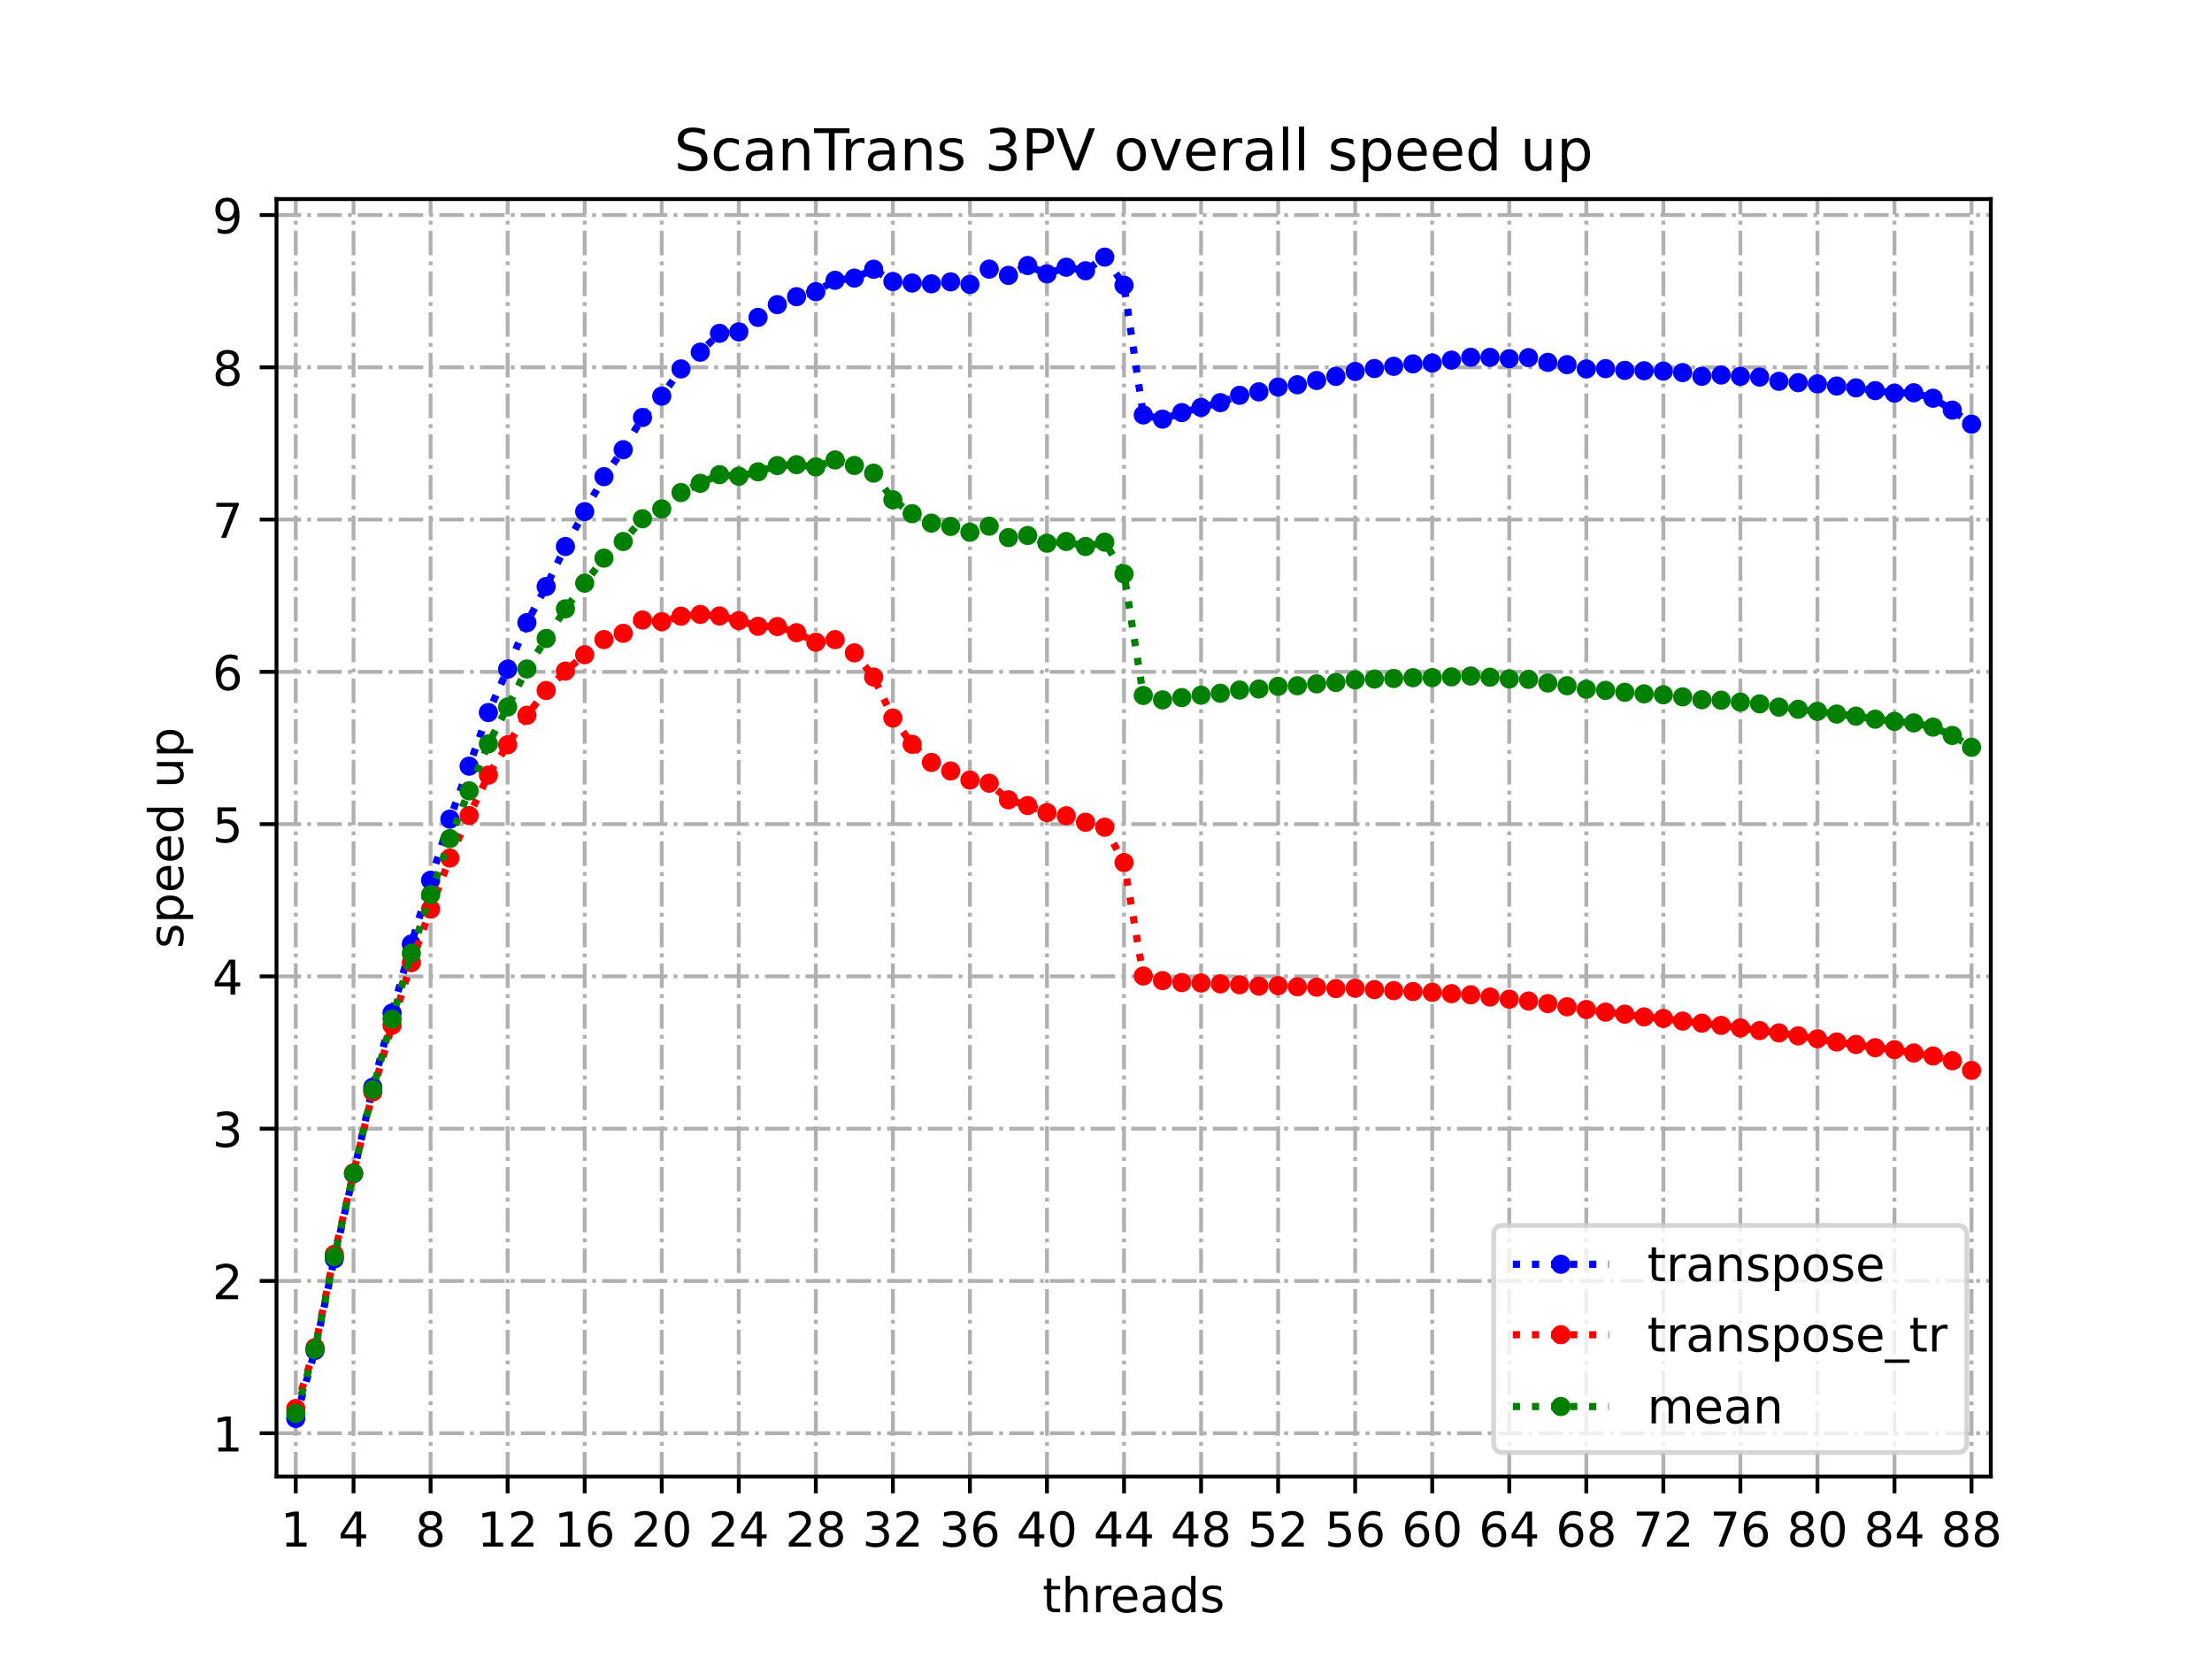 <?xml version="1.0" encoding="utf-8" standalone="no"?>
<!DOCTYPE svg PUBLIC "-//W3C//DTD SVG 1.1//EN"
  "http://www.w3.org/Graphics/SVG/1.1/DTD/svg11.dtd">
<!-- Created with matplotlib (https://matplotlib.org/) -->
<svg height="345.6pt" version="1.1" viewBox="0 0 460.8 345.6" width="460.8pt" xmlns="http://www.w3.org/2000/svg" xmlns:xlink="http://www.w3.org/1999/xlink">
 <defs>
  <style type="text/css">
*{stroke-linecap:butt;stroke-linejoin:round;}
  </style>
 </defs>
 <g id="figure_1">
  <g id="patch_1">
   <path d="M 0 345.6 
L 460.8 345.6 
L 460.8 0 
L 0 0 
z
" style="fill:#ffffff;"/>
  </g>
  <g id="axes_1">
   <g id="patch_2">
    <path d="M 57.6 307.584 
L 414.72 307.584 
L 414.72 41.472 
L 57.6 41.472 
z
" style="fill:#ffffff;"/>
   </g>
   <g id="matplotlib.axis_1">
    <g id="xtick_1">
     <g id="line2d_1">
      <path clip-path="url(#p84be219f90)" d="M 61.613 307.584 
L 61.613 41.472 
" style="fill:none;stroke:#b0b0b0;stroke-dasharray:5.12,1.28,0.8,1.28;stroke-dashoffset:0;stroke-width:0.8;"/>
     </g>
     <g id="line2d_2">
      <defs>
       <path d="M 0 0 
L 0 3.5 
" id="mfc2e5cce09" style="stroke:#000000;stroke-width:0.8;"/>
      </defs>
      <g>
       <use style="stroke:#000000;stroke-width:0.8;" x="61.613" xlink:href="#mfc2e5cce09" y="307.584"/>
      </g>
     </g>
     <g id="text_1">
      <!-- 1 -->
      <defs>
       <path d="M 12.406 8.297 
L 28.516 8.297 
L 28.516 63.922 
L 10.984 60.406 
L 10.984 69.391 
L 28.422 72.906 
L 38.281 72.906 
L 38.281 8.297 
L 54.391 8.297 
L 54.391 0 
L 12.406 0 
z
" id="DejaVuSans-49"/>
      </defs>
      <g transform="translate(58.431 322.182)scale(0.1 -0.1)">
       <use xlink:href="#DejaVuSans-49"/>
      </g>
     </g>
    </g>
    <g id="xtick_2">
     <g id="line2d_3">
      <path clip-path="url(#p84be219f90)" d="M 73.65 307.584 
L 73.65 41.472 
" style="fill:none;stroke:#b0b0b0;stroke-dasharray:5.12,1.28,0.8,1.28;stroke-dashoffset:0;stroke-width:0.8;"/>
     </g>
     <g id="line2d_4">
      <g>
       <use style="stroke:#000000;stroke-width:0.8;" x="73.65" xlink:href="#mfc2e5cce09" y="307.584"/>
      </g>
     </g>
     <g id="text_2">
      <!-- 4 -->
      <defs>
       <path d="M 37.797 64.312 
L 12.891 25.391 
L 37.797 25.391 
z
M 35.203 72.906 
L 47.609 72.906 
L 47.609 25.391 
L 58.016 25.391 
L 58.016 17.188 
L 47.609 17.188 
L 47.609 0 
L 37.797 0 
L 37.797 17.188 
L 4.891 17.188 
L 4.891 26.703 
z
" id="DejaVuSans-52"/>
      </defs>
      <g transform="translate(70.469 322.182)scale(0.1 -0.1)">
       <use xlink:href="#DejaVuSans-52"/>
      </g>
     </g>
    </g>
    <g id="xtick_3">
     <g id="line2d_5">
      <path clip-path="url(#p84be219f90)" d="M 89.701 307.584 
L 89.701 41.472 
" style="fill:none;stroke:#b0b0b0;stroke-dasharray:5.12,1.28,0.8,1.28;stroke-dashoffset:0;stroke-width:0.8;"/>
     </g>
     <g id="line2d_6">
      <g>
       <use style="stroke:#000000;stroke-width:0.8;" x="89.701" xlink:href="#mfc2e5cce09" y="307.584"/>
      </g>
     </g>
     <g id="text_3">
      <!-- 8 -->
      <defs>
       <path d="M 31.781 34.625 
Q 24.75 34.625 20.719 30.859 
Q 16.703 27.094 16.703 20.516 
Q 16.703 13.922 20.719 10.156 
Q 24.75 6.391 31.781 6.391 
Q 38.812 6.391 42.859 10.172 
Q 46.922 13.969 46.922 20.516 
Q 46.922 27.094 42.891 30.859 
Q 38.875 34.625 31.781 34.625 
z
M 21.922 38.812 
Q 15.578 40.375 12.031 44.719 
Q 8.5 49.078 8.5 55.328 
Q 8.5 64.062 14.719 69.141 
Q 20.953 74.219 31.781 74.219 
Q 42.672 74.219 48.875 69.141 
Q 55.078 64.062 55.078 55.328 
Q 55.078 49.078 51.531 44.719 
Q 48 40.375 41.703 38.812 
Q 48.828 37.156 52.797 32.312 
Q 56.781 27.484 56.781 20.516 
Q 56.781 9.906 50.312 4.234 
Q 43.844 -1.422 31.781 -1.422 
Q 19.734 -1.422 13.25 4.234 
Q 6.781 9.906 6.781 20.516 
Q 6.781 27.484 10.781 32.312 
Q 14.797 37.156 21.922 38.812 
z
M 18.312 54.391 
Q 18.312 48.734 21.844 45.562 
Q 25.391 42.391 31.781 42.391 
Q 38.141 42.391 41.719 45.562 
Q 45.312 48.734 45.312 54.391 
Q 45.312 60.062 41.719 63.234 
Q 38.141 66.406 31.781 66.406 
Q 25.391 66.406 21.844 63.234 
Q 18.312 60.062 18.312 54.391 
z
" id="DejaVuSans-56"/>
      </defs>
      <g transform="translate(86.519 322.182)scale(0.1 -0.1)">
       <use xlink:href="#DejaVuSans-56"/>
      </g>
     </g>
    </g>
    <g id="xtick_4">
     <g id="line2d_7">
      <path clip-path="url(#p84be219f90)" d="M 105.751 307.584 
L 105.751 41.472 
" style="fill:none;stroke:#b0b0b0;stroke-dasharray:5.12,1.28,0.8,1.28;stroke-dashoffset:0;stroke-width:0.8;"/>
     </g>
     <g id="line2d_8">
      <g>
       <use style="stroke:#000000;stroke-width:0.8;" x="105.751" xlink:href="#mfc2e5cce09" y="307.584"/>
      </g>
     </g>
     <g id="text_4">
      <!-- 12 -->
      <defs>
       <path d="M 19.188 8.297 
L 53.609 8.297 
L 53.609 0 
L 7.328 0 
L 7.328 8.297 
Q 12.938 14.109 22.625 23.891 
Q 32.328 33.688 34.812 36.531 
Q 39.547 41.844 41.422 45.531 
Q 43.312 49.219 43.312 52.781 
Q 43.312 58.594 39.234 62.25 
Q 35.156 65.922 28.609 65.922 
Q 23.969 65.922 18.812 64.312 
Q 13.672 62.703 7.812 59.422 
L 7.812 69.391 
Q 13.766 71.781 18.938 73 
Q 24.125 74.219 28.422 74.219 
Q 39.75 74.219 46.484 68.547 
Q 53.219 62.891 53.219 53.422 
Q 53.219 48.922 51.531 44.891 
Q 49.859 40.875 45.406 35.406 
Q 44.188 33.984 37.641 27.219 
Q 31.109 20.453 19.188 8.297 
z
" id="DejaVuSans-50"/>
      </defs>
      <g transform="translate(99.389 322.182)scale(0.1 -0.1)">
       <use xlink:href="#DejaVuSans-49"/>
       <use x="63.623" xlink:href="#DejaVuSans-50"/>
      </g>
     </g>
    </g>
    <g id="xtick_5">
     <g id="line2d_9">
      <path clip-path="url(#p84be219f90)" d="M 121.801 307.584 
L 121.801 41.472 
" style="fill:none;stroke:#b0b0b0;stroke-dasharray:5.12,1.28,0.8,1.28;stroke-dashoffset:0;stroke-width:0.8;"/>
     </g>
     <g id="line2d_10">
      <g>
       <use style="stroke:#000000;stroke-width:0.8;" x="121.801" xlink:href="#mfc2e5cce09" y="307.584"/>
      </g>
     </g>
     <g id="text_5">
      <!-- 16 -->
      <defs>
       <path d="M 33.016 40.375 
Q 26.375 40.375 22.484 35.828 
Q 18.609 31.297 18.609 23.391 
Q 18.609 15.531 22.484 10.953 
Q 26.375 6.391 33.016 6.391 
Q 39.656 6.391 43.531 10.953 
Q 47.406 15.531 47.406 23.391 
Q 47.406 31.297 43.531 35.828 
Q 39.656 40.375 33.016 40.375 
z
M 52.594 71.297 
L 52.594 62.312 
Q 48.875 64.062 45.094 64.984 
Q 41.312 65.922 37.594 65.922 
Q 27.828 65.922 22.672 59.328 
Q 17.531 52.734 16.797 39.406 
Q 19.672 43.656 24.016 45.922 
Q 28.375 48.188 33.594 48.188 
Q 44.578 48.188 50.953 41.516 
Q 57.328 34.859 57.328 23.391 
Q 57.328 12.156 50.688 5.359 
Q 44.047 -1.422 33.016 -1.422 
Q 20.359 -1.422 13.672 8.266 
Q 6.984 17.969 6.984 36.375 
Q 6.984 53.656 15.188 63.938 
Q 23.391 74.219 37.203 74.219 
Q 40.922 74.219 44.703 73.484 
Q 48.484 72.75 52.594 71.297 
z
" id="DejaVuSans-54"/>
      </defs>
      <g transform="translate(115.439 322.182)scale(0.1 -0.1)">
       <use xlink:href="#DejaVuSans-49"/>
       <use x="63.623" xlink:href="#DejaVuSans-54"/>
      </g>
     </g>
    </g>
    <g id="xtick_6">
     <g id="line2d_11">
      <path clip-path="url(#p84be219f90)" d="M 137.852 307.584 
L 137.852 41.472 
" style="fill:none;stroke:#b0b0b0;stroke-dasharray:5.12,1.28,0.8,1.28;stroke-dashoffset:0;stroke-width:0.8;"/>
     </g>
     <g id="line2d_12">
      <g>
       <use style="stroke:#000000;stroke-width:0.8;" x="137.852" xlink:href="#mfc2e5cce09" y="307.584"/>
      </g>
     </g>
     <g id="text_6">
      <!-- 20 -->
      <defs>
       <path d="M 31.781 66.406 
Q 24.172 66.406 20.328 58.906 
Q 16.5 51.422 16.5 36.375 
Q 16.5 21.391 20.328 13.891 
Q 24.172 6.391 31.781 6.391 
Q 39.453 6.391 43.281 13.891 
Q 47.125 21.391 47.125 36.375 
Q 47.125 51.422 43.281 58.906 
Q 39.453 66.406 31.781 66.406 
z
M 31.781 74.219 
Q 44.047 74.219 50.516 64.516 
Q 56.984 54.828 56.984 36.375 
Q 56.984 17.969 50.516 8.266 
Q 44.047 -1.422 31.781 -1.422 
Q 19.531 -1.422 13.062 8.266 
Q 6.594 17.969 6.594 36.375 
Q 6.594 54.828 13.062 64.516 
Q 19.531 74.219 31.781 74.219 
z
" id="DejaVuSans-48"/>
      </defs>
      <g transform="translate(131.489 322.182)scale(0.1 -0.1)">
       <use xlink:href="#DejaVuSans-50"/>
       <use x="63.623" xlink:href="#DejaVuSans-48"/>
      </g>
     </g>
    </g>
    <g id="xtick_7">
     <g id="line2d_13">
      <path clip-path="url(#p84be219f90)" d="M 153.902 307.584 
L 153.902 41.472 
" style="fill:none;stroke:#b0b0b0;stroke-dasharray:5.12,1.28,0.8,1.28;stroke-dashoffset:0;stroke-width:0.8;"/>
     </g>
     <g id="line2d_14">
      <g>
       <use style="stroke:#000000;stroke-width:0.8;" x="153.902" xlink:href="#mfc2e5cce09" y="307.584"/>
      </g>
     </g>
     <g id="text_7">
      <!-- 24 -->
      <g transform="translate(147.54 322.182)scale(0.1 -0.1)">
       <use xlink:href="#DejaVuSans-50"/>
       <use x="63.623" xlink:href="#DejaVuSans-52"/>
      </g>
     </g>
    </g>
    <g id="xtick_8">
     <g id="line2d_15">
      <path clip-path="url(#p84be219f90)" d="M 169.952 307.584 
L 169.952 41.472 
" style="fill:none;stroke:#b0b0b0;stroke-dasharray:5.12,1.28,0.8,1.28;stroke-dashoffset:0;stroke-width:0.8;"/>
     </g>
     <g id="line2d_16">
      <g>
       <use style="stroke:#000000;stroke-width:0.8;" x="169.952" xlink:href="#mfc2e5cce09" y="307.584"/>
      </g>
     </g>
     <g id="text_8">
      <!-- 28 -->
      <g transform="translate(163.59 322.182)scale(0.1 -0.1)">
       <use xlink:href="#DejaVuSans-50"/>
       <use x="63.623" xlink:href="#DejaVuSans-56"/>
      </g>
     </g>
    </g>
    <g id="xtick_9">
     <g id="line2d_17">
      <path clip-path="url(#p84be219f90)" d="M 186.003 307.584 
L 186.003 41.472 
" style="fill:none;stroke:#b0b0b0;stroke-dasharray:5.12,1.28,0.8,1.28;stroke-dashoffset:0;stroke-width:0.8;"/>
     </g>
     <g id="line2d_18">
      <g>
       <use style="stroke:#000000;stroke-width:0.8;" x="186.003" xlink:href="#mfc2e5cce09" y="307.584"/>
      </g>
     </g>
     <g id="text_9">
      <!-- 32 -->
      <defs>
       <path d="M 40.578 39.312 
Q 47.656 37.797 51.625 33 
Q 55.609 28.219 55.609 21.188 
Q 55.609 10.406 48.188 4.484 
Q 40.766 -1.422 27.094 -1.422 
Q 22.516 -1.422 17.656 -0.516 
Q 12.797 0.391 7.625 2.203 
L 7.625 11.719 
Q 11.719 9.328 16.594 8.109 
Q 21.484 6.891 26.812 6.891 
Q 36.078 6.891 40.938 10.547 
Q 45.797 14.203 45.797 21.188 
Q 45.797 27.641 41.281 31.266 
Q 36.766 34.906 28.719 34.906 
L 20.219 34.906 
L 20.219 43.016 
L 29.109 43.016 
Q 36.375 43.016 40.234 45.922 
Q 44.094 48.828 44.094 54.297 
Q 44.094 59.906 40.109 62.906 
Q 36.141 65.922 28.719 65.922 
Q 24.656 65.922 20.016 65.031 
Q 15.375 64.156 9.812 62.312 
L 9.812 71.094 
Q 15.438 72.656 20.344 73.438 
Q 25.25 74.219 29.594 74.219 
Q 40.828 74.219 47.359 69.109 
Q 53.906 64.016 53.906 55.328 
Q 53.906 49.266 50.438 45.094 
Q 46.969 40.922 40.578 39.312 
z
" id="DejaVuSans-51"/>
      </defs>
      <g transform="translate(179.64 322.182)scale(0.1 -0.1)">
       <use xlink:href="#DejaVuSans-51"/>
       <use x="63.623" xlink:href="#DejaVuSans-50"/>
      </g>
     </g>
    </g>
    <g id="xtick_10">
     <g id="line2d_19">
      <path clip-path="url(#p84be219f90)" d="M 202.053 307.584 
L 202.053 41.472 
" style="fill:none;stroke:#b0b0b0;stroke-dasharray:5.12,1.28,0.8,1.28;stroke-dashoffset:0;stroke-width:0.8;"/>
     </g>
     <g id="line2d_20">
      <g>
       <use style="stroke:#000000;stroke-width:0.8;" x="202.053" xlink:href="#mfc2e5cce09" y="307.584"/>
      </g>
     </g>
     <g id="text_10">
      <!-- 36 -->
      <g transform="translate(195.691 322.182)scale(0.1 -0.1)">
       <use xlink:href="#DejaVuSans-51"/>
       <use x="63.623" xlink:href="#DejaVuSans-54"/>
      </g>
     </g>
    </g>
    <g id="xtick_11">
     <g id="line2d_21">
      <path clip-path="url(#p84be219f90)" d="M 218.103 307.584 
L 218.103 41.472 
" style="fill:none;stroke:#b0b0b0;stroke-dasharray:5.12,1.28,0.8,1.28;stroke-dashoffset:0;stroke-width:0.8;"/>
     </g>
     <g id="line2d_22">
      <g>
       <use style="stroke:#000000;stroke-width:0.8;" x="218.103" xlink:href="#mfc2e5cce09" y="307.584"/>
      </g>
     </g>
     <g id="text_11">
      <!-- 40 -->
      <g transform="translate(211.741 322.182)scale(0.1 -0.1)">
       <use xlink:href="#DejaVuSans-52"/>
       <use x="63.623" xlink:href="#DejaVuSans-48"/>
      </g>
     </g>
    </g>
    <g id="xtick_12">
     <g id="line2d_23">
      <path clip-path="url(#p84be219f90)" d="M 234.154 307.584 
L 234.154 41.472 
" style="fill:none;stroke:#b0b0b0;stroke-dasharray:5.12,1.28,0.8,1.28;stroke-dashoffset:0;stroke-width:0.8;"/>
     </g>
     <g id="line2d_24">
      <g>
       <use style="stroke:#000000;stroke-width:0.8;" x="234.154" xlink:href="#mfc2e5cce09" y="307.584"/>
      </g>
     </g>
     <g id="text_12">
      <!-- 44 -->
      <g transform="translate(227.791 322.182)scale(0.1 -0.1)">
       <use xlink:href="#DejaVuSans-52"/>
       <use x="63.623" xlink:href="#DejaVuSans-52"/>
      </g>
     </g>
    </g>
    <g id="xtick_13">
     <g id="line2d_25">
      <path clip-path="url(#p84be219f90)" d="M 250.204 307.584 
L 250.204 41.472 
" style="fill:none;stroke:#b0b0b0;stroke-dasharray:5.12,1.28,0.8,1.28;stroke-dashoffset:0;stroke-width:0.8;"/>
     </g>
     <g id="line2d_26">
      <g>
       <use style="stroke:#000000;stroke-width:0.8;" x="250.204" xlink:href="#mfc2e5cce09" y="307.584"/>
      </g>
     </g>
     <g id="text_13">
      <!-- 48 -->
      <g transform="translate(243.842 322.182)scale(0.1 -0.1)">
       <use xlink:href="#DejaVuSans-52"/>
       <use x="63.623" xlink:href="#DejaVuSans-56"/>
      </g>
     </g>
    </g>
    <g id="xtick_14">
     <g id="line2d_27">
      <path clip-path="url(#p84be219f90)" d="M 266.254 307.584 
L 266.254 41.472 
" style="fill:none;stroke:#b0b0b0;stroke-dasharray:5.12,1.28,0.8,1.28;stroke-dashoffset:0;stroke-width:0.8;"/>
     </g>
     <g id="line2d_28">
      <g>
       <use style="stroke:#000000;stroke-width:0.8;" x="266.254" xlink:href="#mfc2e5cce09" y="307.584"/>
      </g>
     </g>
     <g id="text_14">
      <!-- 52 -->
      <defs>
       <path d="M 10.797 72.906 
L 49.516 72.906 
L 49.516 64.594 
L 19.828 64.594 
L 19.828 46.734 
Q 21.969 47.469 24.109 47.828 
Q 26.266 48.188 28.422 48.188 
Q 40.625 48.188 47.75 41.5 
Q 54.891 34.812 54.891 23.391 
Q 54.891 11.625 47.562 5.094 
Q 40.234 -1.422 26.906 -1.422 
Q 22.312 -1.422 17.547 -0.641 
Q 12.797 0.141 7.719 1.703 
L 7.719 11.625 
Q 12.109 9.234 16.797 8.062 
Q 21.484 6.891 26.703 6.891 
Q 35.156 6.891 40.078 11.328 
Q 45.016 15.766 45.016 23.391 
Q 45.016 31 40.078 35.438 
Q 35.156 39.891 26.703 39.891 
Q 22.75 39.891 18.812 39.016 
Q 14.891 38.141 10.797 36.281 
z
" id="DejaVuSans-53"/>
      </defs>
      <g transform="translate(259.892 322.182)scale(0.1 -0.1)">
       <use xlink:href="#DejaVuSans-53"/>
       <use x="63.623" xlink:href="#DejaVuSans-50"/>
      </g>
     </g>
    </g>
    <g id="xtick_15">
     <g id="line2d_29">
      <path clip-path="url(#p84be219f90)" d="M 282.305 307.584 
L 282.305 41.472 
" style="fill:none;stroke:#b0b0b0;stroke-dasharray:5.12,1.28,0.8,1.28;stroke-dashoffset:0;stroke-width:0.8;"/>
     </g>
     <g id="line2d_30">
      <g>
       <use style="stroke:#000000;stroke-width:0.8;" x="282.305" xlink:href="#mfc2e5cce09" y="307.584"/>
      </g>
     </g>
     <g id="text_15">
      <!-- 56 -->
      <g transform="translate(275.942 322.182)scale(0.1 -0.1)">
       <use xlink:href="#DejaVuSans-53"/>
       <use x="63.623" xlink:href="#DejaVuSans-54"/>
      </g>
     </g>
    </g>
    <g id="xtick_16">
     <g id="line2d_31">
      <path clip-path="url(#p84be219f90)" d="M 298.355 307.584 
L 298.355 41.472 
" style="fill:none;stroke:#b0b0b0;stroke-dasharray:5.12,1.28,0.8,1.28;stroke-dashoffset:0;stroke-width:0.8;"/>
     </g>
     <g id="line2d_32">
      <g>
       <use style="stroke:#000000;stroke-width:0.8;" x="298.355" xlink:href="#mfc2e5cce09" y="307.584"/>
      </g>
     </g>
     <g id="text_16">
      <!-- 60 -->
      <g transform="translate(291.993 322.182)scale(0.1 -0.1)">
       <use xlink:href="#DejaVuSans-54"/>
       <use x="63.623" xlink:href="#DejaVuSans-48"/>
      </g>
     </g>
    </g>
    <g id="xtick_17">
     <g id="line2d_33">
      <path clip-path="url(#p84be219f90)" d="M 314.405 307.584 
L 314.405 41.472 
" style="fill:none;stroke:#b0b0b0;stroke-dasharray:5.12,1.28,0.8,1.28;stroke-dashoffset:0;stroke-width:0.8;"/>
     </g>
     <g id="line2d_34">
      <g>
       <use style="stroke:#000000;stroke-width:0.8;" x="314.405" xlink:href="#mfc2e5cce09" y="307.584"/>
      </g>
     </g>
     <g id="text_17">
      <!-- 64 -->
      <g transform="translate(308.043 322.182)scale(0.1 -0.1)">
       <use xlink:href="#DejaVuSans-54"/>
       <use x="63.623" xlink:href="#DejaVuSans-52"/>
      </g>
     </g>
    </g>
    <g id="xtick_18">
     <g id="line2d_35">
      <path clip-path="url(#p84be219f90)" d="M 330.456 307.584 
L 330.456 41.472 
" style="fill:none;stroke:#b0b0b0;stroke-dasharray:5.12,1.28,0.8,1.28;stroke-dashoffset:0;stroke-width:0.8;"/>
     </g>
     <g id="line2d_36">
      <g>
       <use style="stroke:#000000;stroke-width:0.8;" x="330.456" xlink:href="#mfc2e5cce09" y="307.584"/>
      </g>
     </g>
     <g id="text_18">
      <!-- 68 -->
      <g transform="translate(324.093 322.182)scale(0.1 -0.1)">
       <use xlink:href="#DejaVuSans-54"/>
       <use x="63.623" xlink:href="#DejaVuSans-56"/>
      </g>
     </g>
    </g>
    <g id="xtick_19">
     <g id="line2d_37">
      <path clip-path="url(#p84be219f90)" d="M 346.506 307.584 
L 346.506 41.472 
" style="fill:none;stroke:#b0b0b0;stroke-dasharray:5.12,1.28,0.8,1.28;stroke-dashoffset:0;stroke-width:0.8;"/>
     </g>
     <g id="line2d_38">
      <g>
       <use style="stroke:#000000;stroke-width:0.8;" x="346.506" xlink:href="#mfc2e5cce09" y="307.584"/>
      </g>
     </g>
     <g id="text_19">
      <!-- 72 -->
      <defs>
       <path d="M 8.203 72.906 
L 55.078 72.906 
L 55.078 68.703 
L 28.609 0 
L 18.312 0 
L 43.219 64.594 
L 8.203 64.594 
z
" id="DejaVuSans-55"/>
      </defs>
      <g transform="translate(340.144 322.182)scale(0.1 -0.1)">
       <use xlink:href="#DejaVuSans-55"/>
       <use x="63.623" xlink:href="#DejaVuSans-50"/>
      </g>
     </g>
    </g>
    <g id="xtick_20">
     <g id="line2d_39">
      <path clip-path="url(#p84be219f90)" d="M 362.556 307.584 
L 362.556 41.472 
" style="fill:none;stroke:#b0b0b0;stroke-dasharray:5.12,1.28,0.8,1.28;stroke-dashoffset:0;stroke-width:0.8;"/>
     </g>
     <g id="line2d_40">
      <g>
       <use style="stroke:#000000;stroke-width:0.8;" x="362.556" xlink:href="#mfc2e5cce09" y="307.584"/>
      </g>
     </g>
     <g id="text_20">
      <!-- 76 -->
      <g transform="translate(356.194 322.182)scale(0.1 -0.1)">
       <use xlink:href="#DejaVuSans-55"/>
       <use x="63.623" xlink:href="#DejaVuSans-54"/>
      </g>
     </g>
    </g>
    <g id="xtick_21">
     <g id="line2d_41">
      <path clip-path="url(#p84be219f90)" d="M 378.607 307.584 
L 378.607 41.472 
" style="fill:none;stroke:#b0b0b0;stroke-dasharray:5.12,1.28,0.8,1.28;stroke-dashoffset:0;stroke-width:0.8;"/>
     </g>
     <g id="line2d_42">
      <g>
       <use style="stroke:#000000;stroke-width:0.8;" x="378.607" xlink:href="#mfc2e5cce09" y="307.584"/>
      </g>
     </g>
     <g id="text_21">
      <!-- 80 -->
      <g transform="translate(372.244 322.182)scale(0.1 -0.1)">
       <use xlink:href="#DejaVuSans-56"/>
       <use x="63.623" xlink:href="#DejaVuSans-48"/>
      </g>
     </g>
    </g>
    <g id="xtick_22">
     <g id="line2d_43">
      <path clip-path="url(#p84be219f90)" d="M 394.657 307.584 
L 394.657 41.472 
" style="fill:none;stroke:#b0b0b0;stroke-dasharray:5.12,1.28,0.8,1.28;stroke-dashoffset:0;stroke-width:0.8;"/>
     </g>
     <g id="line2d_44">
      <g>
       <use style="stroke:#000000;stroke-width:0.8;" x="394.657" xlink:href="#mfc2e5cce09" y="307.584"/>
      </g>
     </g>
     <g id="text_22">
      <!-- 84 -->
      <g transform="translate(388.295 322.182)scale(0.1 -0.1)">
       <use xlink:href="#DejaVuSans-56"/>
       <use x="63.623" xlink:href="#DejaVuSans-52"/>
      </g>
     </g>
    </g>
    <g id="xtick_23">
     <g id="line2d_45">
      <path clip-path="url(#p84be219f90)" d="M 410.707 307.584 
L 410.707 41.472 
" style="fill:none;stroke:#b0b0b0;stroke-dasharray:5.12,1.28,0.8,1.28;stroke-dashoffset:0;stroke-width:0.8;"/>
     </g>
     <g id="line2d_46">
      <g>
       <use style="stroke:#000000;stroke-width:0.8;" x="410.707" xlink:href="#mfc2e5cce09" y="307.584"/>
      </g>
     </g>
     <g id="text_23">
      <!-- 88 -->
      <g transform="translate(404.345 322.182)scale(0.1 -0.1)">
       <use xlink:href="#DejaVuSans-56"/>
       <use x="63.623" xlink:href="#DejaVuSans-56"/>
      </g>
     </g>
    </g>
    <g id="text_24">
     <!-- threads -->
     <defs>
      <path d="M 18.312 70.219 
L 18.312 54.688 
L 36.812 54.688 
L 36.812 47.703 
L 18.312 47.703 
L 18.312 18.016 
Q 18.312 11.328 20.141 9.422 
Q 21.969 7.516 27.594 7.516 
L 36.812 7.516 
L 36.812 0 
L 27.594 0 
Q 17.188 0 13.234 3.875 
Q 9.281 7.766 9.281 18.016 
L 9.281 47.703 
L 2.688 47.703 
L 2.688 54.688 
L 9.281 54.688 
L 9.281 70.219 
z
" id="DejaVuSans-116"/>
      <path d="M 54.891 33.016 
L 54.891 0 
L 45.906 0 
L 45.906 32.719 
Q 45.906 40.484 42.875 44.328 
Q 39.844 48.188 33.797 48.188 
Q 26.516 48.188 22.312 43.547 
Q 18.109 38.922 18.109 30.906 
L 18.109 0 
L 9.078 0 
L 9.078 75.984 
L 18.109 75.984 
L 18.109 46.188 
Q 21.344 51.125 25.703 53.562 
Q 30.078 56 35.797 56 
Q 45.219 56 50.047 50.172 
Q 54.891 44.344 54.891 33.016 
z
" id="DejaVuSans-104"/>
      <path d="M 41.109 46.297 
Q 39.594 47.172 37.812 47.578 
Q 36.031 48 33.891 48 
Q 26.266 48 22.188 43.047 
Q 18.109 38.094 18.109 28.812 
L 18.109 0 
L 9.078 0 
L 9.078 54.688 
L 18.109 54.688 
L 18.109 46.188 
Q 20.953 51.172 25.484 53.578 
Q 30.031 56 36.531 56 
Q 37.453 56 38.578 55.875 
Q 39.703 55.766 41.062 55.516 
z
" id="DejaVuSans-114"/>
      <path d="M 56.203 29.594 
L 56.203 25.203 
L 14.891 25.203 
Q 15.484 15.922 20.484 11.062 
Q 25.484 6.203 34.422 6.203 
Q 39.594 6.203 44.453 7.469 
Q 49.312 8.734 54.109 11.281 
L 54.109 2.781 
Q 49.266 0.734 44.188 -0.344 
Q 39.109 -1.422 33.891 -1.422 
Q 20.797 -1.422 13.156 6.188 
Q 5.516 13.812 5.516 26.812 
Q 5.516 40.234 12.766 48.109 
Q 20.016 56 32.328 56 
Q 43.359 56 49.781 48.891 
Q 56.203 41.797 56.203 29.594 
z
M 47.219 32.234 
Q 47.125 39.594 43.094 43.984 
Q 39.062 48.391 32.422 48.391 
Q 24.906 48.391 20.391 44.141 
Q 15.875 39.891 15.188 32.172 
z
" id="DejaVuSans-101"/>
      <path d="M 34.281 27.484 
Q 23.391 27.484 19.188 25 
Q 14.984 22.516 14.984 16.5 
Q 14.984 11.719 18.141 8.906 
Q 21.297 6.109 26.703 6.109 
Q 34.188 6.109 38.703 11.406 
Q 43.219 16.703 43.219 25.484 
L 43.219 27.484 
z
M 52.203 31.203 
L 52.203 0 
L 43.219 0 
L 43.219 8.297 
Q 40.141 3.328 35.547 0.953 
Q 30.953 -1.422 24.312 -1.422 
Q 15.922 -1.422 10.953 3.297 
Q 6 8.016 6 15.922 
Q 6 25.141 12.172 29.828 
Q 18.359 34.516 30.609 34.516 
L 43.219 34.516 
L 43.219 35.406 
Q 43.219 41.609 39.141 45 
Q 35.062 48.391 27.688 48.391 
Q 23 48.391 18.547 47.266 
Q 14.109 46.141 10.016 43.891 
L 10.016 52.203 
Q 14.938 54.109 19.578 55.047 
Q 24.219 56 28.609 56 
Q 40.484 56 46.344 49.844 
Q 52.203 43.703 52.203 31.203 
z
" id="DejaVuSans-97"/>
      <path d="M 45.406 46.391 
L 45.406 75.984 
L 54.391 75.984 
L 54.391 0 
L 45.406 0 
L 45.406 8.203 
Q 42.578 3.328 38.25 0.953 
Q 33.938 -1.422 27.875 -1.422 
Q 17.969 -1.422 11.734 6.484 
Q 5.516 14.406 5.516 27.297 
Q 5.516 40.188 11.734 48.094 
Q 17.969 56 27.875 56 
Q 33.938 56 38.25 53.625 
Q 42.578 51.266 45.406 46.391 
z
M 14.797 27.297 
Q 14.797 17.391 18.875 11.75 
Q 22.953 6.109 30.078 6.109 
Q 37.203 6.109 41.297 11.75 
Q 45.406 17.391 45.406 27.297 
Q 45.406 37.203 41.297 42.844 
Q 37.203 48.484 30.078 48.484 
Q 22.953 48.484 18.875 42.844 
Q 14.797 37.203 14.797 27.297 
z
" id="DejaVuSans-100"/>
      <path d="M 44.281 53.078 
L 44.281 44.578 
Q 40.484 46.531 36.375 47.5 
Q 32.281 48.484 27.875 48.484 
Q 21.188 48.484 17.844 46.438 
Q 14.5 44.391 14.5 40.281 
Q 14.5 37.156 16.891 35.375 
Q 19.281 33.594 26.516 31.984 
L 29.594 31.297 
Q 39.156 29.25 43.188 25.516 
Q 47.219 21.781 47.219 15.094 
Q 47.219 7.469 41.188 3.016 
Q 35.156 -1.422 24.609 -1.422 
Q 20.219 -1.422 15.453 -0.562 
Q 10.688 0.297 5.422 2 
L 5.422 11.281 
Q 10.406 8.688 15.234 7.391 
Q 20.062 6.109 24.812 6.109 
Q 31.156 6.109 34.562 8.281 
Q 37.984 10.453 37.984 14.406 
Q 37.984 18.062 35.516 20.016 
Q 33.062 21.969 24.703 23.781 
L 21.578 24.516 
Q 13.234 26.266 9.516 29.906 
Q 5.812 33.547 5.812 39.891 
Q 5.812 47.609 11.281 51.797 
Q 16.75 56 26.812 56 
Q 31.781 56 36.172 55.266 
Q 40.578 54.547 44.281 53.078 
z
" id="DejaVuSans-115"/>
     </defs>
     <g transform="translate(217.169 335.861)scale(0.1 -0.1)">
      <use xlink:href="#DejaVuSans-116"/>
      <use x="39.209" xlink:href="#DejaVuSans-104"/>
      <use x="102.588" xlink:href="#DejaVuSans-114"/>
      <use x="141.451" xlink:href="#DejaVuSans-101"/>
      <use x="202.975" xlink:href="#DejaVuSans-97"/>
      <use x="264.254" xlink:href="#DejaVuSans-100"/>
      <use x="327.73" xlink:href="#DejaVuSans-115"/>
     </g>
    </g>
   </g>
   <g id="matplotlib.axis_2">
    <g id="ytick_1">
     <g id="line2d_47">
      <path clip-path="url(#p84be219f90)" d="M 57.6 298.565 
L 414.72 298.565 
" style="fill:none;stroke:#b0b0b0;stroke-dasharray:5.12,1.28,0.8,1.28;stroke-dashoffset:0;stroke-width:0.8;"/>
     </g>
     <g id="line2d_48">
      <defs>
       <path d="M 0 0 
L -3.5 0 
" id="m9b78484d79" style="stroke:#000000;stroke-width:0.8;"/>
      </defs>
      <g>
       <use style="stroke:#000000;stroke-width:0.8;" x="57.6" xlink:href="#m9b78484d79" y="298.565"/>
      </g>
     </g>
     <g id="text_25">
      <!-- 1 -->
      <g transform="translate(44.237 302.365)scale(0.1 -0.1)">
       <use xlink:href="#DejaVuSans-49"/>
      </g>
     </g>
    </g>
    <g id="ytick_2">
     <g id="line2d_49">
      <path clip-path="url(#p84be219f90)" d="M 57.6 266.844 
L 414.72 266.844 
" style="fill:none;stroke:#b0b0b0;stroke-dasharray:5.12,1.28,0.8,1.28;stroke-dashoffset:0;stroke-width:0.8;"/>
     </g>
     <g id="line2d_50">
      <g>
       <use style="stroke:#000000;stroke-width:0.8;" x="57.6" xlink:href="#m9b78484d79" y="266.844"/>
      </g>
     </g>
     <g id="text_26">
      <!-- 2 -->
      <g transform="translate(44.237 270.643)scale(0.1 -0.1)">
       <use xlink:href="#DejaVuSans-50"/>
      </g>
     </g>
    </g>
    <g id="ytick_3">
     <g id="line2d_51">
      <path clip-path="url(#p84be219f90)" d="M 57.6 235.123 
L 414.72 235.123 
" style="fill:none;stroke:#b0b0b0;stroke-dasharray:5.12,1.28,0.8,1.28;stroke-dashoffset:0;stroke-width:0.8;"/>
     </g>
     <g id="line2d_52">
      <g>
       <use style="stroke:#000000;stroke-width:0.8;" x="57.6" xlink:href="#m9b78484d79" y="235.123"/>
      </g>
     </g>
     <g id="text_27">
      <!-- 3 -->
      <g transform="translate(44.237 238.922)scale(0.1 -0.1)">
       <use xlink:href="#DejaVuSans-51"/>
      </g>
     </g>
    </g>
    <g id="ytick_4">
     <g id="line2d_53">
      <path clip-path="url(#p84be219f90)" d="M 57.6 203.402 
L 414.72 203.402 
" style="fill:none;stroke:#b0b0b0;stroke-dasharray:5.12,1.28,0.8,1.28;stroke-dashoffset:0;stroke-width:0.8;"/>
     </g>
     <g id="line2d_54">
      <g>
       <use style="stroke:#000000;stroke-width:0.8;" x="57.6" xlink:href="#m9b78484d79" y="203.402"/>
      </g>
     </g>
     <g id="text_28">
      <!-- 4 -->
      <g transform="translate(44.237 207.201)scale(0.1 -0.1)">
       <use xlink:href="#DejaVuSans-52"/>
      </g>
     </g>
    </g>
    <g id="ytick_5">
     <g id="line2d_55">
      <path clip-path="url(#p84be219f90)" d="M 57.6 171.681 
L 414.72 171.681 
" style="fill:none;stroke:#b0b0b0;stroke-dasharray:5.12,1.28,0.8,1.28;stroke-dashoffset:0;stroke-width:0.8;"/>
     </g>
     <g id="line2d_56">
      <g>
       <use style="stroke:#000000;stroke-width:0.8;" x="57.6" xlink:href="#m9b78484d79" y="171.681"/>
      </g>
     </g>
     <g id="text_29">
      <!-- 5 -->
      <g transform="translate(44.237 175.48)scale(0.1 -0.1)">
       <use xlink:href="#DejaVuSans-53"/>
      </g>
     </g>
    </g>
    <g id="ytick_6">
     <g id="line2d_57">
      <path clip-path="url(#p84be219f90)" d="M 57.6 139.959 
L 414.72 139.959 
" style="fill:none;stroke:#b0b0b0;stroke-dasharray:5.12,1.28,0.8,1.28;stroke-dashoffset:0;stroke-width:0.8;"/>
     </g>
     <g id="line2d_58">
      <g>
       <use style="stroke:#000000;stroke-width:0.8;" x="57.6" xlink:href="#m9b78484d79" y="139.959"/>
      </g>
     </g>
     <g id="text_30">
      <!-- 6 -->
      <g transform="translate(44.237 143.759)scale(0.1 -0.1)">
       <use xlink:href="#DejaVuSans-54"/>
      </g>
     </g>
    </g>
    <g id="ytick_7">
     <g id="line2d_59">
      <path clip-path="url(#p84be219f90)" d="M 57.6 108.238 
L 414.72 108.238 
" style="fill:none;stroke:#b0b0b0;stroke-dasharray:5.12,1.28,0.8,1.28;stroke-dashoffset:0;stroke-width:0.8;"/>
     </g>
     <g id="line2d_60">
      <g>
       <use style="stroke:#000000;stroke-width:0.8;" x="57.6" xlink:href="#m9b78484d79" y="108.238"/>
      </g>
     </g>
     <g id="text_31">
      <!-- 7 -->
      <g transform="translate(44.237 112.037)scale(0.1 -0.1)">
       <use xlink:href="#DejaVuSans-55"/>
      </g>
     </g>
    </g>
    <g id="ytick_8">
     <g id="line2d_61">
      <path clip-path="url(#p84be219f90)" d="M 57.6 76.517 
L 414.72 76.517 
" style="fill:none;stroke:#b0b0b0;stroke-dasharray:5.12,1.28,0.8,1.28;stroke-dashoffset:0;stroke-width:0.8;"/>
     </g>
     <g id="line2d_62">
      <g>
       <use style="stroke:#000000;stroke-width:0.8;" x="57.6" xlink:href="#m9b78484d79" y="76.517"/>
      </g>
     </g>
     <g id="text_32">
      <!-- 8 -->
      <g transform="translate(44.237 80.316)scale(0.1 -0.1)">
       <use xlink:href="#DejaVuSans-56"/>
      </g>
     </g>
    </g>
    <g id="ytick_9">
     <g id="line2d_63">
      <path clip-path="url(#p84be219f90)" d="M 57.6 44.796 
L 414.72 44.796 
" style="fill:none;stroke:#b0b0b0;stroke-dasharray:5.12,1.28,0.8,1.28;stroke-dashoffset:0;stroke-width:0.8;"/>
     </g>
     <g id="line2d_64">
      <g>
       <use style="stroke:#000000;stroke-width:0.8;" x="57.6" xlink:href="#m9b78484d79" y="44.796"/>
      </g>
     </g>
     <g id="text_33">
      <!-- 9 -->
      <defs>
       <path d="M 10.984 1.516 
L 10.984 10.5 
Q 14.703 8.734 18.5 7.812 
Q 22.312 6.891 25.984 6.891 
Q 35.75 6.891 40.891 13.453 
Q 46.047 20.016 46.781 33.406 
Q 43.953 29.203 39.594 26.953 
Q 35.25 24.703 29.984 24.703 
Q 19.047 24.703 12.672 31.312 
Q 6.297 37.938 6.297 49.422 
Q 6.297 60.641 12.938 67.422 
Q 19.578 74.219 30.609 74.219 
Q 43.266 74.219 49.922 64.516 
Q 56.594 54.828 56.594 36.375 
Q 56.594 19.141 48.406 8.859 
Q 40.234 -1.422 26.422 -1.422 
Q 22.703 -1.422 18.891 -0.688 
Q 15.094 0.047 10.984 1.516 
z
M 30.609 32.422 
Q 37.25 32.422 41.125 36.953 
Q 45.016 41.5 45.016 49.422 
Q 45.016 57.281 41.125 61.844 
Q 37.25 66.406 30.609 66.406 
Q 23.969 66.406 20.094 61.844 
Q 16.219 57.281 16.219 49.422 
Q 16.219 41.5 20.094 36.953 
Q 23.969 32.422 30.609 32.422 
z
" id="DejaVuSans-57"/>
      </defs>
      <g transform="translate(44.237 48.595)scale(0.1 -0.1)">
       <use xlink:href="#DejaVuSans-57"/>
      </g>
     </g>
    </g>
    <g id="text_34">
     <!-- speed up -->
     <defs>
      <path d="M 18.109 8.203 
L 18.109 -20.797 
L 9.078 -20.797 
L 9.078 54.688 
L 18.109 54.688 
L 18.109 46.391 
Q 20.953 51.266 25.266 53.625 
Q 29.594 56 35.594 56 
Q 45.562 56 51.781 48.094 
Q 58.016 40.188 58.016 27.297 
Q 58.016 14.406 51.781 6.484 
Q 45.562 -1.422 35.594 -1.422 
Q 29.594 -1.422 25.266 0.953 
Q 20.953 3.328 18.109 8.203 
z
M 48.688 27.297 
Q 48.688 37.203 44.609 42.844 
Q 40.531 48.484 33.406 48.484 
Q 26.266 48.484 22.188 42.844 
Q 18.109 37.203 18.109 27.297 
Q 18.109 17.391 22.188 11.75 
Q 26.266 6.109 33.406 6.109 
Q 40.531 6.109 44.609 11.75 
Q 48.688 17.391 48.688 27.297 
z
" id="DejaVuSans-112"/>
      <path id="DejaVuSans-32"/>
      <path d="M 8.5 21.578 
L 8.5 54.688 
L 17.484 54.688 
L 17.484 21.922 
Q 17.484 14.156 20.5 10.266 
Q 23.531 6.391 29.594 6.391 
Q 36.859 6.391 41.078 11.031 
Q 45.312 15.672 45.312 23.688 
L 45.312 54.688 
L 54.297 54.688 
L 54.297 0 
L 45.312 0 
L 45.312 8.406 
Q 42.047 3.422 37.719 1 
Q 33.406 -1.422 27.688 -1.422 
Q 18.266 -1.422 13.375 4.438 
Q 8.5 10.297 8.5 21.578 
z
M 31.109 56 
z
" id="DejaVuSans-117"/>
     </defs>
     <g transform="translate(38.158 197.566)rotate(-90)scale(0.1 -0.1)">
      <use xlink:href="#DejaVuSans-115"/>
      <use x="52.1" xlink:href="#DejaVuSans-112"/>
      <use x="115.576" xlink:href="#DejaVuSans-101"/>
      <use x="177.1" xlink:href="#DejaVuSans-101"/>
      <use x="238.623" xlink:href="#DejaVuSans-100"/>
      <use x="302.1" xlink:href="#DejaVuSans-32"/>
      <use x="333.887" xlink:href="#DejaVuSans-117"/>
      <use x="397.266" xlink:href="#DejaVuSans-112"/>
     </g>
    </g>
   </g>
   <g id="line2d_65">
    <path clip-path="url(#p84be219f90)" d="M 61.613 295.488 
L 65.625 281.321 
L 69.638 262.239 
L 73.65 244.505 
L 77.663 226.504 
L 81.676 211.035 
L 85.688 196.667 
L 89.701 183.378 
L 93.713 170.639 
L 97.726 159.609 
L 101.738 148.435 
L 105.751 139.398 
L 109.764 129.71 
L 113.776 122.184 
L 117.789 113.852 
L 121.801 106.578 
L 125.814 99.302 
L 129.827 93.685 
L 133.839 86.976 
L 137.852 82.526 
L 141.864 76.854 
L 145.877 73.366 
L 149.889 69.439 
L 153.902 69.143 
L 157.915 66.117 
L 161.927 63.458 
L 165.94 61.807 
L 169.952 60.761 
L 173.965 58.387 
L 177.978 57.934 
L 181.99 56.089 
L 186.003 58.647 
L 190.015 58.96 
L 194.028 59.126 
L 198.04 58.717 
L 202.053 59.251 
L 206.066 56.066 
L 210.078 57.368 
L 214.091 55.314 
L 218.103 57.05 
L 222.116 55.667 
L 226.129 56.407 
L 230.141 53.568 
L 234.154 59.425 
L 238.166 86.438 
L 242.179 87.31 
L 246.191 85.949 
L 250.204 84.877 
L 254.217 83.881 
L 258.229 82.349 
L 262.242 81.632 
L 266.254 80.628 
L 270.267 80.155 
L 274.28 79.263 
L 278.292 78.398 
L 282.305 77.378 
L 286.317 76.77 
L 290.33 76.312 
L 294.342 75.799 
L 298.355 75.625 
L 302.368 75.024 
L 306.38 74.427 
L 310.393 74.452 
L 314.405 74.723 
L 318.418 74.5 
L 322.431 75.492 
L 326.443 75.966 
L 330.456 76.86 
L 334.468 76.789 
L 338.481 77.158 
L 342.493 77.234 
L 346.506 77.314 
L 350.519 77.618 
L 354.531 78.387 
L 358.544 78.126 
L 362.556 78.397 
L 366.569 78.554 
L 370.582 79.444 
L 374.594 79.716 
L 378.607 79.977 
L 382.619 80.421 
L 386.632 80.801 
L 390.644 81.376 
L 394.657 81.899 
L 398.67 81.825 
L 402.682 82.957 
L 406.695 85.435 
L 410.707 88.362 
" style="fill:none;stroke:#0000ff;stroke-dasharray:1.5,2.475;stroke-dashoffset:0;stroke-width:1.5;"/>
    <defs>
     <path d="M 0 1.5 
C 0.398 1.5 0.779 1.342 1.061 1.061 
C 1.342 0.779 1.5 0.398 1.5 0 
C 1.5 -0.398 1.342 -0.779 1.061 -1.061 
C 0.779 -1.342 0.398 -1.5 0 -1.5 
C -0.398 -1.5 -0.779 -1.342 -1.061 -1.061 
C -1.342 -0.779 -1.5 -0.398 -1.5 0 
C -1.5 0.398 -1.342 0.779 -1.061 1.061 
C -0.779 1.342 -0.398 1.5 0 1.5 
z
" id="m8bf1756454" style="stroke:#0000ff;"/>
    </defs>
    <g clip-path="url(#p84be219f90)">
     <use style="fill:#0000ff;stroke:#0000ff;" x="61.613" xlink:href="#m8bf1756454" y="295.488"/>
     <use style="fill:#0000ff;stroke:#0000ff;" x="65.625" xlink:href="#m8bf1756454" y="281.321"/>
     <use style="fill:#0000ff;stroke:#0000ff;" x="69.638" xlink:href="#m8bf1756454" y="262.239"/>
     <use style="fill:#0000ff;stroke:#0000ff;" x="73.65" xlink:href="#m8bf1756454" y="244.505"/>
     <use style="fill:#0000ff;stroke:#0000ff;" x="77.663" xlink:href="#m8bf1756454" y="226.504"/>
     <use style="fill:#0000ff;stroke:#0000ff;" x="81.676" xlink:href="#m8bf1756454" y="211.035"/>
     <use style="fill:#0000ff;stroke:#0000ff;" x="85.688" xlink:href="#m8bf1756454" y="196.667"/>
     <use style="fill:#0000ff;stroke:#0000ff;" x="89.701" xlink:href="#m8bf1756454" y="183.378"/>
     <use style="fill:#0000ff;stroke:#0000ff;" x="93.713" xlink:href="#m8bf1756454" y="170.639"/>
     <use style="fill:#0000ff;stroke:#0000ff;" x="97.726" xlink:href="#m8bf1756454" y="159.609"/>
     <use style="fill:#0000ff;stroke:#0000ff;" x="101.738" xlink:href="#m8bf1756454" y="148.435"/>
     <use style="fill:#0000ff;stroke:#0000ff;" x="105.751" xlink:href="#m8bf1756454" y="139.398"/>
     <use style="fill:#0000ff;stroke:#0000ff;" x="109.764" xlink:href="#m8bf1756454" y="129.71"/>
     <use style="fill:#0000ff;stroke:#0000ff;" x="113.776" xlink:href="#m8bf1756454" y="122.184"/>
     <use style="fill:#0000ff;stroke:#0000ff;" x="117.789" xlink:href="#m8bf1756454" y="113.852"/>
     <use style="fill:#0000ff;stroke:#0000ff;" x="121.801" xlink:href="#m8bf1756454" y="106.578"/>
     <use style="fill:#0000ff;stroke:#0000ff;" x="125.814" xlink:href="#m8bf1756454" y="99.302"/>
     <use style="fill:#0000ff;stroke:#0000ff;" x="129.827" xlink:href="#m8bf1756454" y="93.685"/>
     <use style="fill:#0000ff;stroke:#0000ff;" x="133.839" xlink:href="#m8bf1756454" y="86.976"/>
     <use style="fill:#0000ff;stroke:#0000ff;" x="137.852" xlink:href="#m8bf1756454" y="82.526"/>
     <use style="fill:#0000ff;stroke:#0000ff;" x="141.864" xlink:href="#m8bf1756454" y="76.854"/>
     <use style="fill:#0000ff;stroke:#0000ff;" x="145.877" xlink:href="#m8bf1756454" y="73.366"/>
     <use style="fill:#0000ff;stroke:#0000ff;" x="149.889" xlink:href="#m8bf1756454" y="69.439"/>
     <use style="fill:#0000ff;stroke:#0000ff;" x="153.902" xlink:href="#m8bf1756454" y="69.143"/>
     <use style="fill:#0000ff;stroke:#0000ff;" x="157.915" xlink:href="#m8bf1756454" y="66.117"/>
     <use style="fill:#0000ff;stroke:#0000ff;" x="161.927" xlink:href="#m8bf1756454" y="63.458"/>
     <use style="fill:#0000ff;stroke:#0000ff;" x="165.94" xlink:href="#m8bf1756454" y="61.807"/>
     <use style="fill:#0000ff;stroke:#0000ff;" x="169.952" xlink:href="#m8bf1756454" y="60.761"/>
     <use style="fill:#0000ff;stroke:#0000ff;" x="173.965" xlink:href="#m8bf1756454" y="58.387"/>
     <use style="fill:#0000ff;stroke:#0000ff;" x="177.978" xlink:href="#m8bf1756454" y="57.934"/>
     <use style="fill:#0000ff;stroke:#0000ff;" x="181.99" xlink:href="#m8bf1756454" y="56.089"/>
     <use style="fill:#0000ff;stroke:#0000ff;" x="186.003" xlink:href="#m8bf1756454" y="58.647"/>
     <use style="fill:#0000ff;stroke:#0000ff;" x="190.015" xlink:href="#m8bf1756454" y="58.96"/>
     <use style="fill:#0000ff;stroke:#0000ff;" x="194.028" xlink:href="#m8bf1756454" y="59.126"/>
     <use style="fill:#0000ff;stroke:#0000ff;" x="198.04" xlink:href="#m8bf1756454" y="58.717"/>
     <use style="fill:#0000ff;stroke:#0000ff;" x="202.053" xlink:href="#m8bf1756454" y="59.251"/>
     <use style="fill:#0000ff;stroke:#0000ff;" x="206.066" xlink:href="#m8bf1756454" y="56.066"/>
     <use style="fill:#0000ff;stroke:#0000ff;" x="210.078" xlink:href="#m8bf1756454" y="57.368"/>
     <use style="fill:#0000ff;stroke:#0000ff;" x="214.091" xlink:href="#m8bf1756454" y="55.314"/>
     <use style="fill:#0000ff;stroke:#0000ff;" x="218.103" xlink:href="#m8bf1756454" y="57.05"/>
     <use style="fill:#0000ff;stroke:#0000ff;" x="222.116" xlink:href="#m8bf1756454" y="55.667"/>
     <use style="fill:#0000ff;stroke:#0000ff;" x="226.129" xlink:href="#m8bf1756454" y="56.407"/>
     <use style="fill:#0000ff;stroke:#0000ff;" x="230.141" xlink:href="#m8bf1756454" y="53.568"/>
     <use style="fill:#0000ff;stroke:#0000ff;" x="234.154" xlink:href="#m8bf1756454" y="59.425"/>
     <use style="fill:#0000ff;stroke:#0000ff;" x="238.166" xlink:href="#m8bf1756454" y="86.438"/>
     <use style="fill:#0000ff;stroke:#0000ff;" x="242.179" xlink:href="#m8bf1756454" y="87.31"/>
     <use style="fill:#0000ff;stroke:#0000ff;" x="246.191" xlink:href="#m8bf1756454" y="85.949"/>
     <use style="fill:#0000ff;stroke:#0000ff;" x="250.204" xlink:href="#m8bf1756454" y="84.877"/>
     <use style="fill:#0000ff;stroke:#0000ff;" x="254.217" xlink:href="#m8bf1756454" y="83.881"/>
     <use style="fill:#0000ff;stroke:#0000ff;" x="258.229" xlink:href="#m8bf1756454" y="82.349"/>
     <use style="fill:#0000ff;stroke:#0000ff;" x="262.242" xlink:href="#m8bf1756454" y="81.632"/>
     <use style="fill:#0000ff;stroke:#0000ff;" x="266.254" xlink:href="#m8bf1756454" y="80.628"/>
     <use style="fill:#0000ff;stroke:#0000ff;" x="270.267" xlink:href="#m8bf1756454" y="80.155"/>
     <use style="fill:#0000ff;stroke:#0000ff;" x="274.28" xlink:href="#m8bf1756454" y="79.263"/>
     <use style="fill:#0000ff;stroke:#0000ff;" x="278.292" xlink:href="#m8bf1756454" y="78.398"/>
     <use style="fill:#0000ff;stroke:#0000ff;" x="282.305" xlink:href="#m8bf1756454" y="77.378"/>
     <use style="fill:#0000ff;stroke:#0000ff;" x="286.317" xlink:href="#m8bf1756454" y="76.77"/>
     <use style="fill:#0000ff;stroke:#0000ff;" x="290.33" xlink:href="#m8bf1756454" y="76.312"/>
     <use style="fill:#0000ff;stroke:#0000ff;" x="294.342" xlink:href="#m8bf1756454" y="75.799"/>
     <use style="fill:#0000ff;stroke:#0000ff;" x="298.355" xlink:href="#m8bf1756454" y="75.625"/>
     <use style="fill:#0000ff;stroke:#0000ff;" x="302.368" xlink:href="#m8bf1756454" y="75.024"/>
     <use style="fill:#0000ff;stroke:#0000ff;" x="306.38" xlink:href="#m8bf1756454" y="74.427"/>
     <use style="fill:#0000ff;stroke:#0000ff;" x="310.393" xlink:href="#m8bf1756454" y="74.452"/>
     <use style="fill:#0000ff;stroke:#0000ff;" x="314.405" xlink:href="#m8bf1756454" y="74.723"/>
     <use style="fill:#0000ff;stroke:#0000ff;" x="318.418" xlink:href="#m8bf1756454" y="74.5"/>
     <use style="fill:#0000ff;stroke:#0000ff;" x="322.431" xlink:href="#m8bf1756454" y="75.492"/>
     <use style="fill:#0000ff;stroke:#0000ff;" x="326.443" xlink:href="#m8bf1756454" y="75.966"/>
     <use style="fill:#0000ff;stroke:#0000ff;" x="330.456" xlink:href="#m8bf1756454" y="76.86"/>
     <use style="fill:#0000ff;stroke:#0000ff;" x="334.468" xlink:href="#m8bf1756454" y="76.789"/>
     <use style="fill:#0000ff;stroke:#0000ff;" x="338.481" xlink:href="#m8bf1756454" y="77.158"/>
     <use style="fill:#0000ff;stroke:#0000ff;" x="342.493" xlink:href="#m8bf1756454" y="77.234"/>
     <use style="fill:#0000ff;stroke:#0000ff;" x="346.506" xlink:href="#m8bf1756454" y="77.314"/>
     <use style="fill:#0000ff;stroke:#0000ff;" x="350.519" xlink:href="#m8bf1756454" y="77.618"/>
     <use style="fill:#0000ff;stroke:#0000ff;" x="354.531" xlink:href="#m8bf1756454" y="78.387"/>
     <use style="fill:#0000ff;stroke:#0000ff;" x="358.544" xlink:href="#m8bf1756454" y="78.126"/>
     <use style="fill:#0000ff;stroke:#0000ff;" x="362.556" xlink:href="#m8bf1756454" y="78.397"/>
     <use style="fill:#0000ff;stroke:#0000ff;" x="366.569" xlink:href="#m8bf1756454" y="78.554"/>
     <use style="fill:#0000ff;stroke:#0000ff;" x="370.582" xlink:href="#m8bf1756454" y="79.444"/>
     <use style="fill:#0000ff;stroke:#0000ff;" x="374.594" xlink:href="#m8bf1756454" y="79.716"/>
     <use style="fill:#0000ff;stroke:#0000ff;" x="378.607" xlink:href="#m8bf1756454" y="79.977"/>
     <use style="fill:#0000ff;stroke:#0000ff;" x="382.619" xlink:href="#m8bf1756454" y="80.421"/>
     <use style="fill:#0000ff;stroke:#0000ff;" x="386.632" xlink:href="#m8bf1756454" y="80.801"/>
     <use style="fill:#0000ff;stroke:#0000ff;" x="390.644" xlink:href="#m8bf1756454" y="81.376"/>
     <use style="fill:#0000ff;stroke:#0000ff;" x="394.657" xlink:href="#m8bf1756454" y="81.899"/>
     <use style="fill:#0000ff;stroke:#0000ff;" x="398.67" xlink:href="#m8bf1756454" y="81.825"/>
     <use style="fill:#0000ff;stroke:#0000ff;" x="402.682" xlink:href="#m8bf1756454" y="82.957"/>
     <use style="fill:#0000ff;stroke:#0000ff;" x="406.695" xlink:href="#m8bf1756454" y="85.435"/>
     <use style="fill:#0000ff;stroke:#0000ff;" x="410.707" xlink:href="#m8bf1756454" y="88.362"/>
    </g>
   </g>
   <g id="line2d_66">
    <path clip-path="url(#p84be219f90)" d="M 61.613 293.427 
L 65.625 280.742 
L 69.638 261.317 
L 73.65 244.333 
L 77.663 227.471 
L 81.676 213.578 
L 85.688 200.539 
L 89.701 189.381 
L 93.713 178.748 
L 97.726 169.889 
L 101.738 161.469 
L 105.751 155.159 
L 109.764 149.006 
L 113.776 143.85 
L 117.789 139.801 
L 121.801 136.397 
L 125.814 133.237 
L 129.827 131.93 
L 133.839 129.159 
L 137.852 129.507 
L 141.864 128.365 
L 145.877 128 
L 149.889 128.321 
L 153.902 129.286 
L 157.915 130.468 
L 161.927 130.526 
L 165.94 131.8 
L 169.952 133.789 
L 173.965 133.246 
L 177.978 136.004 
L 181.99 141.043 
L 186.003 149.585 
L 190.015 155.05 
L 194.028 158.829 
L 198.04 160.607 
L 202.053 162.501 
L 206.066 163.153 
L 210.078 166.618 
L 214.091 167.807 
L 218.103 169.281 
L 222.116 169.944 
L 226.129 171.293 
L 230.141 172.322 
L 234.154 179.689 
L 238.166 203.323 
L 242.179 204.289 
L 246.191 204.694 
L 250.204 204.778 
L 254.217 204.958 
L 258.229 205.15 
L 262.242 205.427 
L 266.254 205.328 
L 270.267 205.564 
L 274.28 205.655 
L 278.292 205.936 
L 282.305 205.864 
L 286.317 206.147 
L 290.33 206.369 
L 294.342 206.558 
L 298.355 206.715 
L 302.368 206.998 
L 306.38 207.237 
L 310.393 207.703 
L 314.405 208.151 
L 318.418 208.537 
L 322.431 209.07 
L 326.443 209.738 
L 330.456 210.299 
L 334.468 210.848 
L 338.481 211.273 
L 342.493 211.847 
L 346.506 212.158 
L 350.519 212.717 
L 354.531 213.147 
L 358.544 213.612 
L 362.556 214.134 
L 366.569 214.693 
L 370.582 215.175 
L 374.594 215.792 
L 378.607 216.395 
L 382.619 217.076 
L 386.632 217.582 
L 390.644 218.257 
L 394.657 218.668 
L 398.67 219.361 
L 402.682 219.985 
L 406.695 220.974 
L 410.707 222.988 
" style="fill:none;stroke:#ff0000;stroke-dasharray:1.5,2.475;stroke-dashoffset:0;stroke-width:1.5;"/>
    <defs>
     <path d="M 0 1.5 
C 0.398 1.5 0.779 1.342 1.061 1.061 
C 1.342 0.779 1.5 0.398 1.5 0 
C 1.5 -0.398 1.342 -0.779 1.061 -1.061 
C 0.779 -1.342 0.398 -1.5 0 -1.5 
C -0.398 -1.5 -0.779 -1.342 -1.061 -1.061 
C -1.342 -0.779 -1.5 -0.398 -1.5 0 
C -1.5 0.398 -1.342 0.779 -1.061 1.061 
C -0.779 1.342 -0.398 1.5 0 1.5 
z
" id="m48ab84367d" style="stroke:#ff0000;"/>
    </defs>
    <g clip-path="url(#p84be219f90)">
     <use style="fill:#ff0000;stroke:#ff0000;" x="61.613" xlink:href="#m48ab84367d" y="293.427"/>
     <use style="fill:#ff0000;stroke:#ff0000;" x="65.625" xlink:href="#m48ab84367d" y="280.742"/>
     <use style="fill:#ff0000;stroke:#ff0000;" x="69.638" xlink:href="#m48ab84367d" y="261.317"/>
     <use style="fill:#ff0000;stroke:#ff0000;" x="73.65" xlink:href="#m48ab84367d" y="244.333"/>
     <use style="fill:#ff0000;stroke:#ff0000;" x="77.663" xlink:href="#m48ab84367d" y="227.471"/>
     <use style="fill:#ff0000;stroke:#ff0000;" x="81.676" xlink:href="#m48ab84367d" y="213.578"/>
     <use style="fill:#ff0000;stroke:#ff0000;" x="85.688" xlink:href="#m48ab84367d" y="200.539"/>
     <use style="fill:#ff0000;stroke:#ff0000;" x="89.701" xlink:href="#m48ab84367d" y="189.381"/>
     <use style="fill:#ff0000;stroke:#ff0000;" x="93.713" xlink:href="#m48ab84367d" y="178.748"/>
     <use style="fill:#ff0000;stroke:#ff0000;" x="97.726" xlink:href="#m48ab84367d" y="169.889"/>
     <use style="fill:#ff0000;stroke:#ff0000;" x="101.738" xlink:href="#m48ab84367d" y="161.469"/>
     <use style="fill:#ff0000;stroke:#ff0000;" x="105.751" xlink:href="#m48ab84367d" y="155.159"/>
     <use style="fill:#ff0000;stroke:#ff0000;" x="109.764" xlink:href="#m48ab84367d" y="149.006"/>
     <use style="fill:#ff0000;stroke:#ff0000;" x="113.776" xlink:href="#m48ab84367d" y="143.85"/>
     <use style="fill:#ff0000;stroke:#ff0000;" x="117.789" xlink:href="#m48ab84367d" y="139.801"/>
     <use style="fill:#ff0000;stroke:#ff0000;" x="121.801" xlink:href="#m48ab84367d" y="136.397"/>
     <use style="fill:#ff0000;stroke:#ff0000;" x="125.814" xlink:href="#m48ab84367d" y="133.237"/>
     <use style="fill:#ff0000;stroke:#ff0000;" x="129.827" xlink:href="#m48ab84367d" y="131.93"/>
     <use style="fill:#ff0000;stroke:#ff0000;" x="133.839" xlink:href="#m48ab84367d" y="129.159"/>
     <use style="fill:#ff0000;stroke:#ff0000;" x="137.852" xlink:href="#m48ab84367d" y="129.507"/>
     <use style="fill:#ff0000;stroke:#ff0000;" x="141.864" xlink:href="#m48ab84367d" y="128.365"/>
     <use style="fill:#ff0000;stroke:#ff0000;" x="145.877" xlink:href="#m48ab84367d" y="128"/>
     <use style="fill:#ff0000;stroke:#ff0000;" x="149.889" xlink:href="#m48ab84367d" y="128.321"/>
     <use style="fill:#ff0000;stroke:#ff0000;" x="153.902" xlink:href="#m48ab84367d" y="129.286"/>
     <use style="fill:#ff0000;stroke:#ff0000;" x="157.915" xlink:href="#m48ab84367d" y="130.468"/>
     <use style="fill:#ff0000;stroke:#ff0000;" x="161.927" xlink:href="#m48ab84367d" y="130.526"/>
     <use style="fill:#ff0000;stroke:#ff0000;" x="165.94" xlink:href="#m48ab84367d" y="131.8"/>
     <use style="fill:#ff0000;stroke:#ff0000;" x="169.952" xlink:href="#m48ab84367d" y="133.789"/>
     <use style="fill:#ff0000;stroke:#ff0000;" x="173.965" xlink:href="#m48ab84367d" y="133.246"/>
     <use style="fill:#ff0000;stroke:#ff0000;" x="177.978" xlink:href="#m48ab84367d" y="136.004"/>
     <use style="fill:#ff0000;stroke:#ff0000;" x="181.99" xlink:href="#m48ab84367d" y="141.043"/>
     <use style="fill:#ff0000;stroke:#ff0000;" x="186.003" xlink:href="#m48ab84367d" y="149.585"/>
     <use style="fill:#ff0000;stroke:#ff0000;" x="190.015" xlink:href="#m48ab84367d" y="155.05"/>
     <use style="fill:#ff0000;stroke:#ff0000;" x="194.028" xlink:href="#m48ab84367d" y="158.829"/>
     <use style="fill:#ff0000;stroke:#ff0000;" x="198.04" xlink:href="#m48ab84367d" y="160.607"/>
     <use style="fill:#ff0000;stroke:#ff0000;" x="202.053" xlink:href="#m48ab84367d" y="162.501"/>
     <use style="fill:#ff0000;stroke:#ff0000;" x="206.066" xlink:href="#m48ab84367d" y="163.153"/>
     <use style="fill:#ff0000;stroke:#ff0000;" x="210.078" xlink:href="#m48ab84367d" y="166.618"/>
     <use style="fill:#ff0000;stroke:#ff0000;" x="214.091" xlink:href="#m48ab84367d" y="167.807"/>
     <use style="fill:#ff0000;stroke:#ff0000;" x="218.103" xlink:href="#m48ab84367d" y="169.281"/>
     <use style="fill:#ff0000;stroke:#ff0000;" x="222.116" xlink:href="#m48ab84367d" y="169.944"/>
     <use style="fill:#ff0000;stroke:#ff0000;" x="226.129" xlink:href="#m48ab84367d" y="171.293"/>
     <use style="fill:#ff0000;stroke:#ff0000;" x="230.141" xlink:href="#m48ab84367d" y="172.322"/>
     <use style="fill:#ff0000;stroke:#ff0000;" x="234.154" xlink:href="#m48ab84367d" y="179.689"/>
     <use style="fill:#ff0000;stroke:#ff0000;" x="238.166" xlink:href="#m48ab84367d" y="203.323"/>
     <use style="fill:#ff0000;stroke:#ff0000;" x="242.179" xlink:href="#m48ab84367d" y="204.289"/>
     <use style="fill:#ff0000;stroke:#ff0000;" x="246.191" xlink:href="#m48ab84367d" y="204.694"/>
     <use style="fill:#ff0000;stroke:#ff0000;" x="250.204" xlink:href="#m48ab84367d" y="204.778"/>
     <use style="fill:#ff0000;stroke:#ff0000;" x="254.217" xlink:href="#m48ab84367d" y="204.958"/>
     <use style="fill:#ff0000;stroke:#ff0000;" x="258.229" xlink:href="#m48ab84367d" y="205.15"/>
     <use style="fill:#ff0000;stroke:#ff0000;" x="262.242" xlink:href="#m48ab84367d" y="205.427"/>
     <use style="fill:#ff0000;stroke:#ff0000;" x="266.254" xlink:href="#m48ab84367d" y="205.328"/>
     <use style="fill:#ff0000;stroke:#ff0000;" x="270.267" xlink:href="#m48ab84367d" y="205.564"/>
     <use style="fill:#ff0000;stroke:#ff0000;" x="274.28" xlink:href="#m48ab84367d" y="205.655"/>
     <use style="fill:#ff0000;stroke:#ff0000;" x="278.292" xlink:href="#m48ab84367d" y="205.936"/>
     <use style="fill:#ff0000;stroke:#ff0000;" x="282.305" xlink:href="#m48ab84367d" y="205.864"/>
     <use style="fill:#ff0000;stroke:#ff0000;" x="286.317" xlink:href="#m48ab84367d" y="206.147"/>
     <use style="fill:#ff0000;stroke:#ff0000;" x="290.33" xlink:href="#m48ab84367d" y="206.369"/>
     <use style="fill:#ff0000;stroke:#ff0000;" x="294.342" xlink:href="#m48ab84367d" y="206.558"/>
     <use style="fill:#ff0000;stroke:#ff0000;" x="298.355" xlink:href="#m48ab84367d" y="206.715"/>
     <use style="fill:#ff0000;stroke:#ff0000;" x="302.368" xlink:href="#m48ab84367d" y="206.998"/>
     <use style="fill:#ff0000;stroke:#ff0000;" x="306.38" xlink:href="#m48ab84367d" y="207.237"/>
     <use style="fill:#ff0000;stroke:#ff0000;" x="310.393" xlink:href="#m48ab84367d" y="207.703"/>
     <use style="fill:#ff0000;stroke:#ff0000;" x="314.405" xlink:href="#m48ab84367d" y="208.151"/>
     <use style="fill:#ff0000;stroke:#ff0000;" x="318.418" xlink:href="#m48ab84367d" y="208.537"/>
     <use style="fill:#ff0000;stroke:#ff0000;" x="322.431" xlink:href="#m48ab84367d" y="209.07"/>
     <use style="fill:#ff0000;stroke:#ff0000;" x="326.443" xlink:href="#m48ab84367d" y="209.738"/>
     <use style="fill:#ff0000;stroke:#ff0000;" x="330.456" xlink:href="#m48ab84367d" y="210.299"/>
     <use style="fill:#ff0000;stroke:#ff0000;" x="334.468" xlink:href="#m48ab84367d" y="210.848"/>
     <use style="fill:#ff0000;stroke:#ff0000;" x="338.481" xlink:href="#m48ab84367d" y="211.273"/>
     <use style="fill:#ff0000;stroke:#ff0000;" x="342.493" xlink:href="#m48ab84367d" y="211.847"/>
     <use style="fill:#ff0000;stroke:#ff0000;" x="346.506" xlink:href="#m48ab84367d" y="212.158"/>
     <use style="fill:#ff0000;stroke:#ff0000;" x="350.519" xlink:href="#m48ab84367d" y="212.717"/>
     <use style="fill:#ff0000;stroke:#ff0000;" x="354.531" xlink:href="#m48ab84367d" y="213.147"/>
     <use style="fill:#ff0000;stroke:#ff0000;" x="358.544" xlink:href="#m48ab84367d" y="213.612"/>
     <use style="fill:#ff0000;stroke:#ff0000;" x="362.556" xlink:href="#m48ab84367d" y="214.134"/>
     <use style="fill:#ff0000;stroke:#ff0000;" x="366.569" xlink:href="#m48ab84367d" y="214.693"/>
     <use style="fill:#ff0000;stroke:#ff0000;" x="370.582" xlink:href="#m48ab84367d" y="215.175"/>
     <use style="fill:#ff0000;stroke:#ff0000;" x="374.594" xlink:href="#m48ab84367d" y="215.792"/>
     <use style="fill:#ff0000;stroke:#ff0000;" x="378.607" xlink:href="#m48ab84367d" y="216.395"/>
     <use style="fill:#ff0000;stroke:#ff0000;" x="382.619" xlink:href="#m48ab84367d" y="217.076"/>
     <use style="fill:#ff0000;stroke:#ff0000;" x="386.632" xlink:href="#m48ab84367d" y="217.582"/>
     <use style="fill:#ff0000;stroke:#ff0000;" x="390.644" xlink:href="#m48ab84367d" y="218.257"/>
     <use style="fill:#ff0000;stroke:#ff0000;" x="394.657" xlink:href="#m48ab84367d" y="218.668"/>
     <use style="fill:#ff0000;stroke:#ff0000;" x="398.67" xlink:href="#m48ab84367d" y="219.361"/>
     <use style="fill:#ff0000;stroke:#ff0000;" x="402.682" xlink:href="#m48ab84367d" y="219.985"/>
     <use style="fill:#ff0000;stroke:#ff0000;" x="406.695" xlink:href="#m48ab84367d" y="220.974"/>
     <use style="fill:#ff0000;stroke:#ff0000;" x="410.707" xlink:href="#m48ab84367d" y="222.988"/>
    </g>
   </g>
   <g id="line2d_67">
    <path clip-path="url(#p84be219f90)" d="M 61.613 294.458 
L 65.625 281.032 
L 69.638 261.778 
L 73.65 244.419 
L 77.663 226.987 
L 81.676 212.306 
L 85.688 198.603 
L 89.701 186.379 
L 93.713 174.694 
L 97.726 164.749 
L 101.738 154.952 
L 105.751 147.279 
L 109.764 139.358 
L 113.776 133.017 
L 117.789 126.827 
L 121.801 121.487 
L 125.814 116.27 
L 129.827 112.808 
L 133.839 108.067 
L 137.852 106.017 
L 141.864 102.609 
L 145.877 100.683 
L 149.889 98.88 
L 153.902 99.215 
L 157.915 98.292 
L 161.927 96.992 
L 165.94 96.804 
L 169.952 97.275 
L 173.965 95.817 
L 177.978 96.969 
L 181.99 98.566 
L 186.003 104.116 
L 190.015 107.005 
L 194.028 108.978 
L 198.04 109.662 
L 202.053 110.876 
L 206.066 109.61 
L 210.078 111.993 
L 214.091 111.56 
L 218.103 113.165 
L 222.116 112.806 
L 226.129 113.85 
L 230.141 112.945 
L 234.154 119.557 
L 238.166 144.88 
L 242.179 145.8 
L 246.191 145.322 
L 250.204 144.827 
L 254.217 144.42 
L 258.229 143.749 
L 262.242 143.529 
L 266.254 142.978 
L 270.267 142.86 
L 274.28 142.459 
L 278.292 142.167 
L 282.305 141.621 
L 286.317 141.458 
L 290.33 141.34 
L 294.342 141.178 
L 298.355 141.17 
L 302.368 141.011 
L 306.38 140.832 
L 310.393 141.078 
L 314.405 141.437 
L 318.418 141.518 
L 322.431 142.281 
L 326.443 142.852 
L 330.456 143.58 
L 334.468 143.818 
L 338.481 144.216 
L 342.493 144.54 
L 346.506 144.736 
L 350.519 145.168 
L 354.531 145.767 
L 358.544 145.869 
L 362.556 146.266 
L 366.569 146.623 
L 370.582 147.31 
L 374.594 147.754 
L 378.607 148.186 
L 382.619 148.749 
L 386.632 149.192 
L 390.644 149.817 
L 394.657 150.283 
L 398.67 150.593 
L 402.682 151.471 
L 406.695 153.205 
L 410.707 155.675 
" style="fill:none;stroke:#008000;stroke-dasharray:1.5,2.475;stroke-dashoffset:0;stroke-width:1.5;"/>
    <defs>
     <path d="M 0 1.5 
C 0.398 1.5 0.779 1.342 1.061 1.061 
C 1.342 0.779 1.5 0.398 1.5 0 
C 1.5 -0.398 1.342 -0.779 1.061 -1.061 
C 0.779 -1.342 0.398 -1.5 0 -1.5 
C -0.398 -1.5 -0.779 -1.342 -1.061 -1.061 
C -1.342 -0.779 -1.5 -0.398 -1.5 0 
C -1.5 0.398 -1.342 0.779 -1.061 1.061 
C -0.779 1.342 -0.398 1.5 0 1.5 
z
" id="m5a97b3a5b4" style="stroke:#008000;"/>
    </defs>
    <g clip-path="url(#p84be219f90)">
     <use style="fill:#008000;stroke:#008000;" x="61.613" xlink:href="#m5a97b3a5b4" y="294.458"/>
     <use style="fill:#008000;stroke:#008000;" x="65.625" xlink:href="#m5a97b3a5b4" y="281.032"/>
     <use style="fill:#008000;stroke:#008000;" x="69.638" xlink:href="#m5a97b3a5b4" y="261.778"/>
     <use style="fill:#008000;stroke:#008000;" x="73.65" xlink:href="#m5a97b3a5b4" y="244.419"/>
     <use style="fill:#008000;stroke:#008000;" x="77.663" xlink:href="#m5a97b3a5b4" y="226.987"/>
     <use style="fill:#008000;stroke:#008000;" x="81.676" xlink:href="#m5a97b3a5b4" y="212.306"/>
     <use style="fill:#008000;stroke:#008000;" x="85.688" xlink:href="#m5a97b3a5b4" y="198.603"/>
     <use style="fill:#008000;stroke:#008000;" x="89.701" xlink:href="#m5a97b3a5b4" y="186.379"/>
     <use style="fill:#008000;stroke:#008000;" x="93.713" xlink:href="#m5a97b3a5b4" y="174.694"/>
     <use style="fill:#008000;stroke:#008000;" x="97.726" xlink:href="#m5a97b3a5b4" y="164.749"/>
     <use style="fill:#008000;stroke:#008000;" x="101.738" xlink:href="#m5a97b3a5b4" y="154.952"/>
     <use style="fill:#008000;stroke:#008000;" x="105.751" xlink:href="#m5a97b3a5b4" y="147.279"/>
     <use style="fill:#008000;stroke:#008000;" x="109.764" xlink:href="#m5a97b3a5b4" y="139.358"/>
     <use style="fill:#008000;stroke:#008000;" x="113.776" xlink:href="#m5a97b3a5b4" y="133.017"/>
     <use style="fill:#008000;stroke:#008000;" x="117.789" xlink:href="#m5a97b3a5b4" y="126.827"/>
     <use style="fill:#008000;stroke:#008000;" x="121.801" xlink:href="#m5a97b3a5b4" y="121.487"/>
     <use style="fill:#008000;stroke:#008000;" x="125.814" xlink:href="#m5a97b3a5b4" y="116.27"/>
     <use style="fill:#008000;stroke:#008000;" x="129.827" xlink:href="#m5a97b3a5b4" y="112.808"/>
     <use style="fill:#008000;stroke:#008000;" x="133.839" xlink:href="#m5a97b3a5b4" y="108.067"/>
     <use style="fill:#008000;stroke:#008000;" x="137.852" xlink:href="#m5a97b3a5b4" y="106.017"/>
     <use style="fill:#008000;stroke:#008000;" x="141.864" xlink:href="#m5a97b3a5b4" y="102.609"/>
     <use style="fill:#008000;stroke:#008000;" x="145.877" xlink:href="#m5a97b3a5b4" y="100.683"/>
     <use style="fill:#008000;stroke:#008000;" x="149.889" xlink:href="#m5a97b3a5b4" y="98.88"/>
     <use style="fill:#008000;stroke:#008000;" x="153.902" xlink:href="#m5a97b3a5b4" y="99.215"/>
     <use style="fill:#008000;stroke:#008000;" x="157.915" xlink:href="#m5a97b3a5b4" y="98.292"/>
     <use style="fill:#008000;stroke:#008000;" x="161.927" xlink:href="#m5a97b3a5b4" y="96.992"/>
     <use style="fill:#008000;stroke:#008000;" x="165.94" xlink:href="#m5a97b3a5b4" y="96.804"/>
     <use style="fill:#008000;stroke:#008000;" x="169.952" xlink:href="#m5a97b3a5b4" y="97.275"/>
     <use style="fill:#008000;stroke:#008000;" x="173.965" xlink:href="#m5a97b3a5b4" y="95.817"/>
     <use style="fill:#008000;stroke:#008000;" x="177.978" xlink:href="#m5a97b3a5b4" y="96.969"/>
     <use style="fill:#008000;stroke:#008000;" x="181.99" xlink:href="#m5a97b3a5b4" y="98.566"/>
     <use style="fill:#008000;stroke:#008000;" x="186.003" xlink:href="#m5a97b3a5b4" y="104.116"/>
     <use style="fill:#008000;stroke:#008000;" x="190.015" xlink:href="#m5a97b3a5b4" y="107.005"/>
     <use style="fill:#008000;stroke:#008000;" x="194.028" xlink:href="#m5a97b3a5b4" y="108.978"/>
     <use style="fill:#008000;stroke:#008000;" x="198.04" xlink:href="#m5a97b3a5b4" y="109.662"/>
     <use style="fill:#008000;stroke:#008000;" x="202.053" xlink:href="#m5a97b3a5b4" y="110.876"/>
     <use style="fill:#008000;stroke:#008000;" x="206.066" xlink:href="#m5a97b3a5b4" y="109.61"/>
     <use style="fill:#008000;stroke:#008000;" x="210.078" xlink:href="#m5a97b3a5b4" y="111.993"/>
     <use style="fill:#008000;stroke:#008000;" x="214.091" xlink:href="#m5a97b3a5b4" y="111.56"/>
     <use style="fill:#008000;stroke:#008000;" x="218.103" xlink:href="#m5a97b3a5b4" y="113.165"/>
     <use style="fill:#008000;stroke:#008000;" x="222.116" xlink:href="#m5a97b3a5b4" y="112.806"/>
     <use style="fill:#008000;stroke:#008000;" x="226.129" xlink:href="#m5a97b3a5b4" y="113.85"/>
     <use style="fill:#008000;stroke:#008000;" x="230.141" xlink:href="#m5a97b3a5b4" y="112.945"/>
     <use style="fill:#008000;stroke:#008000;" x="234.154" xlink:href="#m5a97b3a5b4" y="119.557"/>
     <use style="fill:#008000;stroke:#008000;" x="238.166" xlink:href="#m5a97b3a5b4" y="144.88"/>
     <use style="fill:#008000;stroke:#008000;" x="242.179" xlink:href="#m5a97b3a5b4" y="145.8"/>
     <use style="fill:#008000;stroke:#008000;" x="246.191" xlink:href="#m5a97b3a5b4" y="145.322"/>
     <use style="fill:#008000;stroke:#008000;" x="250.204" xlink:href="#m5a97b3a5b4" y="144.827"/>
     <use style="fill:#008000;stroke:#008000;" x="254.217" xlink:href="#m5a97b3a5b4" y="144.42"/>
     <use style="fill:#008000;stroke:#008000;" x="258.229" xlink:href="#m5a97b3a5b4" y="143.749"/>
     <use style="fill:#008000;stroke:#008000;" x="262.242" xlink:href="#m5a97b3a5b4" y="143.529"/>
     <use style="fill:#008000;stroke:#008000;" x="266.254" xlink:href="#m5a97b3a5b4" y="142.978"/>
     <use style="fill:#008000;stroke:#008000;" x="270.267" xlink:href="#m5a97b3a5b4" y="142.86"/>
     <use style="fill:#008000;stroke:#008000;" x="274.28" xlink:href="#m5a97b3a5b4" y="142.459"/>
     <use style="fill:#008000;stroke:#008000;" x="278.292" xlink:href="#m5a97b3a5b4" y="142.167"/>
     <use style="fill:#008000;stroke:#008000;" x="282.305" xlink:href="#m5a97b3a5b4" y="141.621"/>
     <use style="fill:#008000;stroke:#008000;" x="286.317" xlink:href="#m5a97b3a5b4" y="141.458"/>
     <use style="fill:#008000;stroke:#008000;" x="290.33" xlink:href="#m5a97b3a5b4" y="141.34"/>
     <use style="fill:#008000;stroke:#008000;" x="294.342" xlink:href="#m5a97b3a5b4" y="141.178"/>
     <use style="fill:#008000;stroke:#008000;" x="298.355" xlink:href="#m5a97b3a5b4" y="141.17"/>
     <use style="fill:#008000;stroke:#008000;" x="302.368" xlink:href="#m5a97b3a5b4" y="141.011"/>
     <use style="fill:#008000;stroke:#008000;" x="306.38" xlink:href="#m5a97b3a5b4" y="140.832"/>
     <use style="fill:#008000;stroke:#008000;" x="310.393" xlink:href="#m5a97b3a5b4" y="141.078"/>
     <use style="fill:#008000;stroke:#008000;" x="314.405" xlink:href="#m5a97b3a5b4" y="141.437"/>
     <use style="fill:#008000;stroke:#008000;" x="318.418" xlink:href="#m5a97b3a5b4" y="141.518"/>
     <use style="fill:#008000;stroke:#008000;" x="322.431" xlink:href="#m5a97b3a5b4" y="142.281"/>
     <use style="fill:#008000;stroke:#008000;" x="326.443" xlink:href="#m5a97b3a5b4" y="142.852"/>
     <use style="fill:#008000;stroke:#008000;" x="330.456" xlink:href="#m5a97b3a5b4" y="143.58"/>
     <use style="fill:#008000;stroke:#008000;" x="334.468" xlink:href="#m5a97b3a5b4" y="143.818"/>
     <use style="fill:#008000;stroke:#008000;" x="338.481" xlink:href="#m5a97b3a5b4" y="144.216"/>
     <use style="fill:#008000;stroke:#008000;" x="342.493" xlink:href="#m5a97b3a5b4" y="144.54"/>
     <use style="fill:#008000;stroke:#008000;" x="346.506" xlink:href="#m5a97b3a5b4" y="144.736"/>
     <use style="fill:#008000;stroke:#008000;" x="350.519" xlink:href="#m5a97b3a5b4" y="145.168"/>
     <use style="fill:#008000;stroke:#008000;" x="354.531" xlink:href="#m5a97b3a5b4" y="145.767"/>
     <use style="fill:#008000;stroke:#008000;" x="358.544" xlink:href="#m5a97b3a5b4" y="145.869"/>
     <use style="fill:#008000;stroke:#008000;" x="362.556" xlink:href="#m5a97b3a5b4" y="146.266"/>
     <use style="fill:#008000;stroke:#008000;" x="366.569" xlink:href="#m5a97b3a5b4" y="146.623"/>
     <use style="fill:#008000;stroke:#008000;" x="370.582" xlink:href="#m5a97b3a5b4" y="147.31"/>
     <use style="fill:#008000;stroke:#008000;" x="374.594" xlink:href="#m5a97b3a5b4" y="147.754"/>
     <use style="fill:#008000;stroke:#008000;" x="378.607" xlink:href="#m5a97b3a5b4" y="148.186"/>
     <use style="fill:#008000;stroke:#008000;" x="382.619" xlink:href="#m5a97b3a5b4" y="148.749"/>
     <use style="fill:#008000;stroke:#008000;" x="386.632" xlink:href="#m5a97b3a5b4" y="149.192"/>
     <use style="fill:#008000;stroke:#008000;" x="390.644" xlink:href="#m5a97b3a5b4" y="149.817"/>
     <use style="fill:#008000;stroke:#008000;" x="394.657" xlink:href="#m5a97b3a5b4" y="150.283"/>
     <use style="fill:#008000;stroke:#008000;" x="398.67" xlink:href="#m5a97b3a5b4" y="150.593"/>
     <use style="fill:#008000;stroke:#008000;" x="402.682" xlink:href="#m5a97b3a5b4" y="151.471"/>
     <use style="fill:#008000;stroke:#008000;" x="406.695" xlink:href="#m5a97b3a5b4" y="153.205"/>
     <use style="fill:#008000;stroke:#008000;" x="410.707" xlink:href="#m5a97b3a5b4" y="155.675"/>
    </g>
   </g>
   <g id="patch_3">
    <path d="M 57.6 307.584 
L 57.6 41.472 
" style="fill:none;stroke:#000000;stroke-linecap:square;stroke-linejoin:miter;stroke-width:0.8;"/>
   </g>
   <g id="patch_4">
    <path d="M 414.72 307.584 
L 414.72 41.472 
" style="fill:none;stroke:#000000;stroke-linecap:square;stroke-linejoin:miter;stroke-width:0.8;"/>
   </g>
   <g id="patch_5">
    <path d="M 57.6 307.584 
L 414.72 307.584 
" style="fill:none;stroke:#000000;stroke-linecap:square;stroke-linejoin:miter;stroke-width:0.8;"/>
   </g>
   <g id="patch_6">
    <path d="M 57.6 41.472 
L 414.72 41.472 
" style="fill:none;stroke:#000000;stroke-linecap:square;stroke-linejoin:miter;stroke-width:0.8;"/>
   </g>
   <g id="text_35">
    <!-- ScanTrans 3PV overall speed up -->
    <defs>
     <path d="M 53.516 70.516 
L 53.516 60.891 
Q 47.906 63.578 42.922 64.891 
Q 37.938 66.219 33.297 66.219 
Q 25.25 66.219 20.875 63.094 
Q 16.5 59.969 16.5 54.203 
Q 16.5 49.359 19.406 46.891 
Q 22.312 44.438 30.422 42.922 
L 36.375 41.703 
Q 47.406 39.594 52.656 34.297 
Q 57.906 29 57.906 20.125 
Q 57.906 9.516 50.797 4.047 
Q 43.703 -1.422 29.984 -1.422 
Q 24.812 -1.422 18.969 -0.25 
Q 13.141 0.922 6.891 3.219 
L 6.891 13.375 
Q 12.891 10.016 18.656 8.297 
Q 24.422 6.594 29.984 6.594 
Q 38.422 6.594 43.016 9.906 
Q 47.609 13.234 47.609 19.391 
Q 47.609 24.75 44.312 27.781 
Q 41.016 30.812 33.5 32.328 
L 27.484 33.5 
Q 16.453 35.688 11.516 40.375 
Q 6.594 45.062 6.594 53.422 
Q 6.594 63.094 13.406 68.656 
Q 20.219 74.219 32.172 74.219 
Q 37.312 74.219 42.625 73.281 
Q 47.953 72.359 53.516 70.516 
z
" id="DejaVuSans-83"/>
     <path d="M 48.781 52.594 
L 48.781 44.188 
Q 44.969 46.297 41.141 47.344 
Q 37.312 48.391 33.406 48.391 
Q 24.656 48.391 19.812 42.844 
Q 14.984 37.312 14.984 27.297 
Q 14.984 17.281 19.812 11.734 
Q 24.656 6.203 33.406 6.203 
Q 37.312 6.203 41.141 7.25 
Q 44.969 8.297 48.781 10.406 
L 48.781 2.094 
Q 45.016 0.344 40.984 -0.531 
Q 36.969 -1.422 32.422 -1.422 
Q 20.062 -1.422 12.781 6.344 
Q 5.516 14.109 5.516 27.297 
Q 5.516 40.672 12.859 48.328 
Q 20.219 56 33.016 56 
Q 37.156 56 41.109 55.141 
Q 45.062 54.297 48.781 52.594 
z
" id="DejaVuSans-99"/>
     <path d="M 54.891 33.016 
L 54.891 0 
L 45.906 0 
L 45.906 32.719 
Q 45.906 40.484 42.875 44.328 
Q 39.844 48.188 33.797 48.188 
Q 26.516 48.188 22.312 43.547 
Q 18.109 38.922 18.109 30.906 
L 18.109 0 
L 9.078 0 
L 9.078 54.688 
L 18.109 54.688 
L 18.109 46.188 
Q 21.344 51.125 25.703 53.562 
Q 30.078 56 35.797 56 
Q 45.219 56 50.047 50.172 
Q 54.891 44.344 54.891 33.016 
z
" id="DejaVuSans-110"/>
     <path d="M -0.297 72.906 
L 61.375 72.906 
L 61.375 64.594 
L 35.5 64.594 
L 35.5 0 
L 25.594 0 
L 25.594 64.594 
L -0.297 64.594 
z
" id="DejaVuSans-84"/>
     <path d="M 19.672 64.797 
L 19.672 37.406 
L 32.078 37.406 
Q 38.969 37.406 42.719 40.969 
Q 46.484 44.531 46.484 51.125 
Q 46.484 57.672 42.719 61.234 
Q 38.969 64.797 32.078 64.797 
z
M 9.812 72.906 
L 32.078 72.906 
Q 44.344 72.906 50.609 67.359 
Q 56.891 61.812 56.891 51.125 
Q 56.891 40.328 50.609 34.812 
Q 44.344 29.297 32.078 29.297 
L 19.672 29.297 
L 19.672 0 
L 9.812 0 
z
" id="DejaVuSans-80"/>
     <path d="M 28.609 0 
L 0.781 72.906 
L 11.078 72.906 
L 34.188 11.531 
L 57.328 72.906 
L 67.578 72.906 
L 39.797 0 
z
" id="DejaVuSans-86"/>
     <path d="M 30.609 48.391 
Q 23.391 48.391 19.188 42.75 
Q 14.984 37.109 14.984 27.297 
Q 14.984 17.484 19.156 11.844 
Q 23.344 6.203 30.609 6.203 
Q 37.797 6.203 41.984 11.859 
Q 46.188 17.531 46.188 27.297 
Q 46.188 37.016 41.984 42.703 
Q 37.797 48.391 30.609 48.391 
z
M 30.609 56 
Q 42.328 56 49.016 48.375 
Q 55.719 40.766 55.719 27.297 
Q 55.719 13.875 49.016 6.219 
Q 42.328 -1.422 30.609 -1.422 
Q 18.844 -1.422 12.172 6.219 
Q 5.516 13.875 5.516 27.297 
Q 5.516 40.766 12.172 48.375 
Q 18.844 56 30.609 56 
z
" id="DejaVuSans-111"/>
     <path d="M 2.984 54.688 
L 12.5 54.688 
L 29.594 8.797 
L 46.688 54.688 
L 56.203 54.688 
L 35.688 0 
L 23.484 0 
z
" id="DejaVuSans-118"/>
     <path d="M 9.422 75.984 
L 18.406 75.984 
L 18.406 0 
L 9.422 0 
z
" id="DejaVuSans-108"/>
    </defs>
    <g transform="translate(140.423 35.472)scale(0.12 -0.12)">
     <use xlink:href="#DejaVuSans-83"/>
     <use x="63.477" xlink:href="#DejaVuSans-99"/>
     <use x="118.457" xlink:href="#DejaVuSans-97"/>
     <use x="179.736" xlink:href="#DejaVuSans-110"/>
     <use x="243.115" xlink:href="#DejaVuSans-84"/>
     <use x="289.449" xlink:href="#DejaVuSans-114"/>
     <use x="330.562" xlink:href="#DejaVuSans-97"/>
     <use x="391.842" xlink:href="#DejaVuSans-110"/>
     <use x="455.221" xlink:href="#DejaVuSans-115"/>
     <use x="507.32" xlink:href="#DejaVuSans-32"/>
     <use x="539.107" xlink:href="#DejaVuSans-51"/>
     <use x="602.73" xlink:href="#DejaVuSans-80"/>
     <use x="663.033" xlink:href="#DejaVuSans-86"/>
     <use x="731.441" xlink:href="#DejaVuSans-32"/>
     <use x="763.229" xlink:href="#DejaVuSans-111"/>
     <use x="824.41" xlink:href="#DejaVuSans-118"/>
     <use x="883.59" xlink:href="#DejaVuSans-101"/>
     <use x="945.113" xlink:href="#DejaVuSans-114"/>
     <use x="986.227" xlink:href="#DejaVuSans-97"/>
     <use x="1047.506" xlink:href="#DejaVuSans-108"/>
     <use x="1075.289" xlink:href="#DejaVuSans-108"/>
     <use x="1103.072" xlink:href="#DejaVuSans-32"/>
     <use x="1134.859" xlink:href="#DejaVuSans-115"/>
     <use x="1186.959" xlink:href="#DejaVuSans-112"/>
     <use x="1250.436" xlink:href="#DejaVuSans-101"/>
     <use x="1311.959" xlink:href="#DejaVuSans-101"/>
     <use x="1373.482" xlink:href="#DejaVuSans-100"/>
     <use x="1436.959" xlink:href="#DejaVuSans-32"/>
     <use x="1468.746" xlink:href="#DejaVuSans-117"/>
     <use x="1532.125" xlink:href="#DejaVuSans-112"/>
    </g>
   </g>
   <g id="legend_1">
    <g id="patch_7">
     <path d="M 313.153 302.584 
L 407.72 302.584 
Q 409.72 302.584 409.72 300.584 
L 409.72 257.272 
Q 409.72 255.272 407.72 255.272 
L 313.153 255.272 
Q 311.153 255.272 311.153 257.272 
L 311.153 300.584 
Q 311.153 302.584 313.153 302.584 
z
" style="fill:#ffffff;opacity:0.8;stroke:#cccccc;stroke-linejoin:miter;"/>
    </g>
    <g id="line2d_68">
     <path d="M 315.153 263.37 
L 335.153 263.37 
" style="fill:none;stroke:#0000ff;stroke-dasharray:1.5,2.475;stroke-dashoffset:0;stroke-width:1.5;"/>
    </g>
    <g id="line2d_69">
     <g>
      <use style="fill:#0000ff;stroke:#0000ff;" x="325.153" xlink:href="#m8bf1756454" y="263.37"/>
     </g>
    </g>
    <g id="text_36">
     <!-- transpose -->
     <g transform="translate(343.153 266.87)scale(0.1 -0.1)">
      <use xlink:href="#DejaVuSans-116"/>
      <use x="39.209" xlink:href="#DejaVuSans-114"/>
      <use x="80.322" xlink:href="#DejaVuSans-97"/>
      <use x="141.602" xlink:href="#DejaVuSans-110"/>
      <use x="204.98" xlink:href="#DejaVuSans-115"/>
      <use x="257.08" xlink:href="#DejaVuSans-112"/>
      <use x="320.557" xlink:href="#DejaVuSans-111"/>
      <use x="381.738" xlink:href="#DejaVuSans-115"/>
      <use x="433.838" xlink:href="#DejaVuSans-101"/>
     </g>
    </g>
    <g id="line2d_70">
     <path d="M 315.153 278.048 
L 335.153 278.048 
" style="fill:none;stroke:#ff0000;stroke-dasharray:1.5,2.475;stroke-dashoffset:0;stroke-width:1.5;"/>
    </g>
    <g id="line2d_71">
     <g>
      <use style="fill:#ff0000;stroke:#ff0000;" x="325.153" xlink:href="#m48ab84367d" y="278.048"/>
     </g>
    </g>
    <g id="text_37">
     <!-- transpose_tr -->
     <defs>
      <path d="M 50.984 -16.609 
L 50.984 -23.578 
L -0.984 -23.578 
L -0.984 -16.609 
z
" id="DejaVuSans-95"/>
     </defs>
     <g transform="translate(343.153 281.548)scale(0.1 -0.1)">
      <use xlink:href="#DejaVuSans-116"/>
      <use x="39.209" xlink:href="#DejaVuSans-114"/>
      <use x="80.322" xlink:href="#DejaVuSans-97"/>
      <use x="141.602" xlink:href="#DejaVuSans-110"/>
      <use x="204.98" xlink:href="#DejaVuSans-115"/>
      <use x="257.08" xlink:href="#DejaVuSans-112"/>
      <use x="320.557" xlink:href="#DejaVuSans-111"/>
      <use x="381.738" xlink:href="#DejaVuSans-115"/>
      <use x="433.838" xlink:href="#DejaVuSans-101"/>
      <use x="495.361" xlink:href="#DejaVuSans-95"/>
      <use x="545.361" xlink:href="#DejaVuSans-116"/>
      <use x="584.57" xlink:href="#DejaVuSans-114"/>
     </g>
    </g>
    <g id="line2d_72">
     <path d="M 315.153 293.004 
L 335.153 293.004 
" style="fill:none;stroke:#008000;stroke-dasharray:1.5,2.475;stroke-dashoffset:0;stroke-width:1.5;"/>
    </g>
    <g id="line2d_73">
     <g>
      <use style="fill:#008000;stroke:#008000;" x="325.153" xlink:href="#m5a97b3a5b4" y="293.004"/>
     </g>
    </g>
    <g id="text_38">
     <!-- mean -->
     <defs>
      <path d="M 52 44.188 
Q 55.375 50.25 60.062 53.125 
Q 64.75 56 71.094 56 
Q 79.641 56 84.281 50.016 
Q 88.922 44.047 88.922 33.016 
L 88.922 0 
L 79.891 0 
L 79.891 32.719 
Q 79.891 40.578 77.094 44.375 
Q 74.312 48.188 68.609 48.188 
Q 61.625 48.188 57.562 43.547 
Q 53.516 38.922 53.516 30.906 
L 53.516 0 
L 44.484 0 
L 44.484 32.719 
Q 44.484 40.625 41.703 44.406 
Q 38.922 48.188 33.109 48.188 
Q 26.219 48.188 22.156 43.531 
Q 18.109 38.875 18.109 30.906 
L 18.109 0 
L 9.078 0 
L 9.078 54.688 
L 18.109 54.688 
L 18.109 46.188 
Q 21.188 51.219 25.484 53.609 
Q 29.781 56 35.688 56 
Q 41.656 56 45.828 52.969 
Q 50 49.953 52 44.188 
z
" id="DejaVuSans-109"/>
     </defs>
     <g transform="translate(343.153 296.504)scale(0.1 -0.1)">
      <use xlink:href="#DejaVuSans-109"/>
      <use x="97.412" xlink:href="#DejaVuSans-101"/>
      <use x="158.936" xlink:href="#DejaVuSans-97"/>
      <use x="220.215" xlink:href="#DejaVuSans-110"/>
     </g>
    </g>
   </g>
  </g>
 </g>
 <defs>
  <clipPath id="p84be219f90">
   <rect height="266.112" width="357.12" x="57.6" y="41.472"/>
  </clipPath>
 </defs>
</svg>
